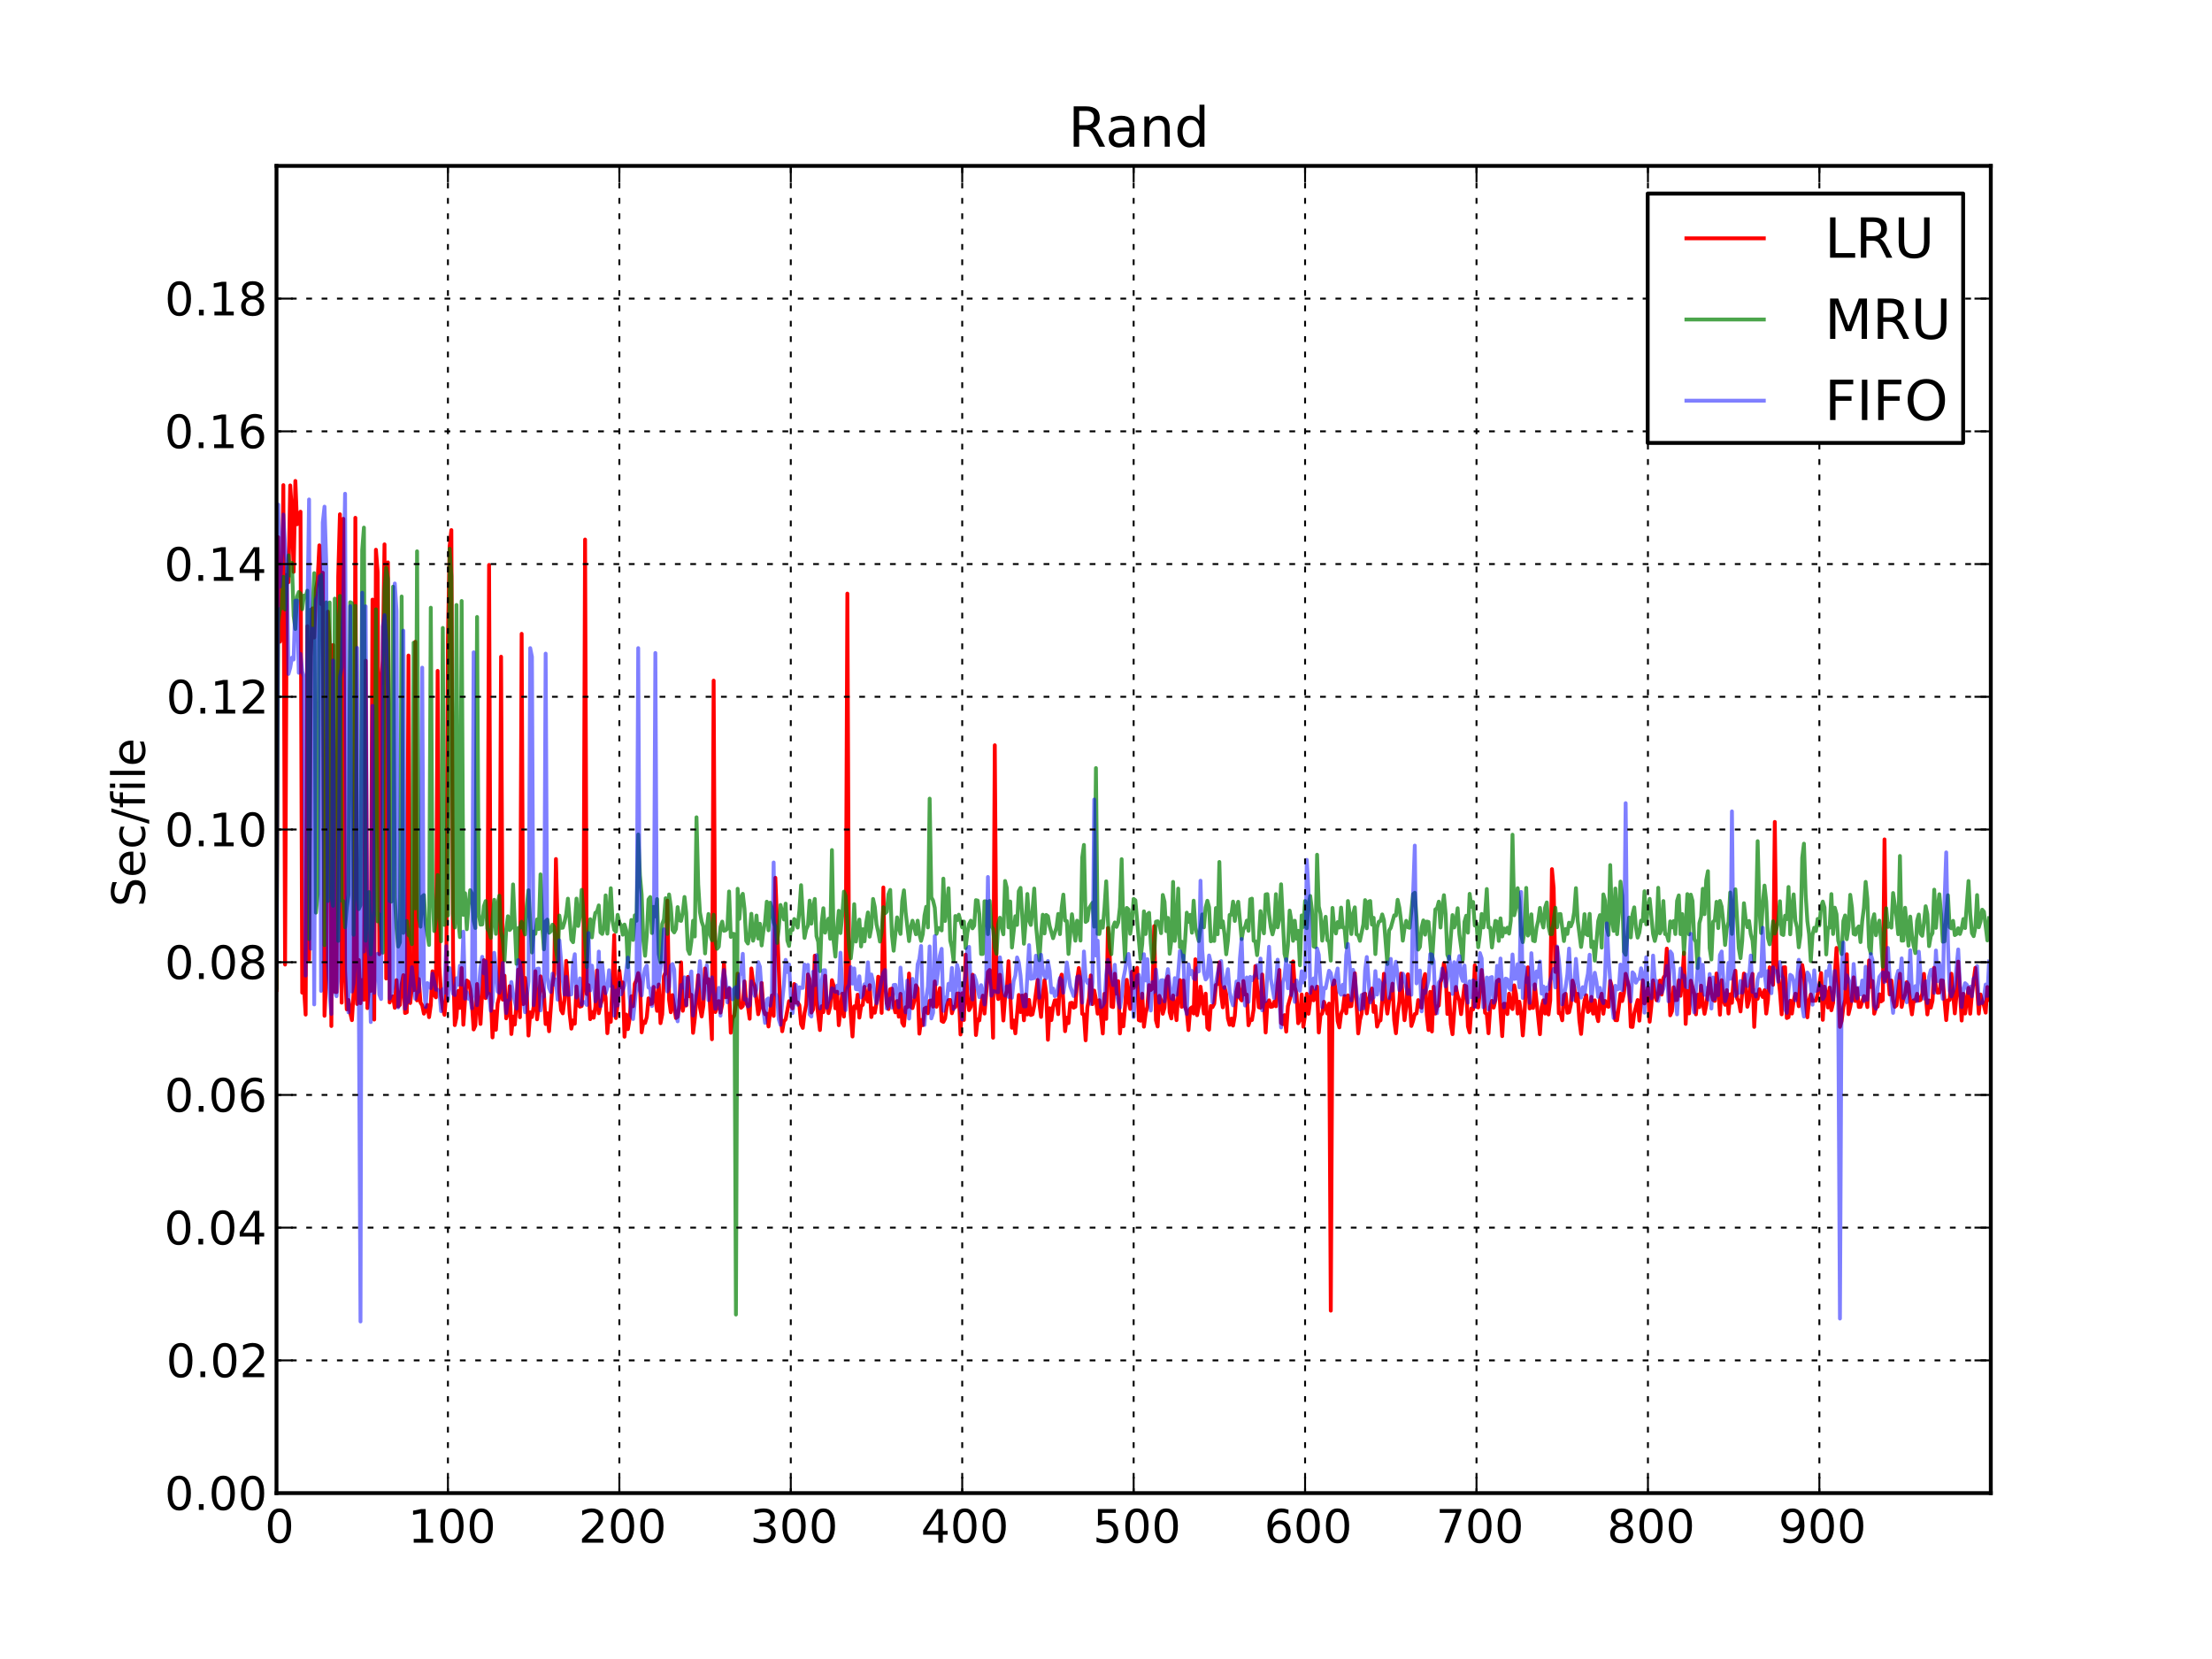 <?xml version="1.0" encoding="utf-8" standalone="no"?>
<!DOCTYPE svg PUBLIC "-//W3C//DTD SVG 1.1//EN"
  "http://www.w3.org/Graphics/SVG/1.1/DTD/svg11.dtd">
<!-- Created with matplotlib (http://matplotlib.sourceforge.net/) -->
<svg height="432pt" version="1.1" viewBox="0 0 576 432" width="576pt" xmlns="http://www.w3.org/2000/svg" xmlns:xlink="http://www.w3.org/1999/xlink">
 <defs>
  <style type="text/css">
*{stroke-linecap:square;stroke-linejoin:round;}
  </style>
 </defs>
 <g id="figure_1">
  <g id="patch_1">
   <path d="
M0 432
L576 432
L576 0
L0 0
z
" style="fill:#ffffff;"/>
  </g>
  <g id="axes_1">
   <g id="patch_2">
    <path d="
M72 388.8
L518.4 388.8
L518.4 43.2
L72 43.2
z
" style="fill:#ffffff;"/>
   </g>
   <g id="line2d_1">
    <path clip-path="url(#p7ff5b81e1d)" d="
M72 257.8
L72.446 139.88
L72.893 167.101
L73.339 164.335
L73.786 126.327
L74.232 251.176
L74.678 149.699
L75.125 151.605
L75.571 126.405
L76.018 133.226
L76.464 148.907
L76.91 125.237
L77.357 136.528
L77.803 134.368
L78.25 133.245
L78.696 258.491
L79.142 256.931
L79.589 264.198
L80.035 163.053
L80.482 249.888
L80.928 170.889
L81.374 158.43
L81.821 166.005
L82.267 153.317
L82.714 151.016
L83.16 142.008
L83.606 157.29
L84.053 149.135
L84.499 264.507
L84.946 254.898
L85.392 159.265
L85.838 167.809
L86.285 267.18
L86.731 167.961
L87.178 258.248
L87.624 258.353
L88.07 150.141
L88.517 133.913
L88.963 261.084
L89.41 135.096
L89.856 252.711
L90.302 262.844
L90.749 260.405
L91.195 263.731
L91.642 265.649
L92.088 258.294
L92.534 134.832
L92.981 261.432
L93.427 249.978
L93.874 261.24
L94.32 255.187
L94.766 260.331
L95.213 172.039
L95.659 262.502
L96.106 256.444
L96.552 258.018
L96.998 156.135
L97.445 265.495
L97.891 143.149
L98.338 148.955
L98.784 248.481
L99.23 178.69
L99.677 171.948
L100.123 141.75
L100.57 254.804
L101.016 146.444
L101.462 261.047
L101.909 259.798
L102.355 259.44
L102.802 262.432
L103.248 255.224
L103.694 262.067
L104.141 261.682
L104.587 256.28
L105.034 253.926
L105.48 263.792
L105.926 263.605
L106.373 170.694
L106.819 261.191
L107.266 256.955
L107.712 257.851
L108.158 167.118
L108.605 260.509
L109.051 254.953
L109.498 261.057
L109.944 261.798
L110.39 263.956
L110.837 262.949
L111.283 261.659
L111.73 264.866
L112.176 261.698
L112.622 252.925
L113.069 259.104
L113.515 259.703
L113.962 174.694
L114.408 251.596
L114.854 259.213
L115.301 262.686
L115.747 264.254
L116.194 258.88
L116.64 166.626
L117.086 142.289
L117.533 138.032
L117.979 249.769
L118.426 266.94
L118.872 264.868
L119.318 258.035
L119.765 262.456
L120.211 252.062
L120.658 266.851
L121.104 260.256
L121.55 255.329
L121.997 255.676
L122.443 257.496
L122.89 261.176
L123.336 268.072
L123.782 267.036
L124.229 256.244
L125.122 266.637
L126.014 250.02
L126.461 259.91
L126.907 258.504
L127.354 147.102
L127.8 258.786
L128.246 270.141
L128.693 263.377
L129.139 268.144
L129.586 261.266
L130.032 259.502
L130.478 171.006
L130.925 260.301
L131.371 254.063
L131.818 265.176
L132.264 263.774
L132.71 256.804
L133.157 269.261
L133.603 264.723
L134.05 266.794
L134.496 261.348
L134.942 252.484
L135.389 264.885
L135.835 165.046
L136.282 261.468
L136.728 254.64
L137.174 258.699
L137.621 269.663
L138.067 263.612
L138.514 264.852
L138.96 262.178
L139.406 252.917
L139.853 265.431
L140.299 261.696
L140.746 254.243
L141.638 258.792
L142.085 266.657
L142.531 263.839
L142.978 268.53
L143.87 256.477
L144.317 253.593
L144.763 223.685
L145.656 258.302
L146.102 263.043
L146.549 263.874
L146.995 260.375
L147.442 250.2
L148.334 263.966
L148.781 267.859
L149.227 265.721
L149.674 266.56
L150.12 256.883
L150.566 261.687
L151.013 262.135
L151.459 261.97
L151.906 256.775
L152.352 140.49
L152.798 258.837
L153.245 256.518
L153.691 265.393
L154.138 263.514
L154.584 265.02
L155.03 262.217
L155.477 252.689
L155.923 263.847
L156.37 261.708
L156.816 260.247
L157.262 257.088
L157.709 259.842
L158.155 269.038
L158.602 263.96
L159.048 266.077
L159.494 256.668
L159.941 243.494
L160.387 265.106
L160.834 261.54
L161.28 252.768
L161.726 257.068
L162.173 255.82
L162.619 269.957
L163.066 264.185
L163.512 267.985
L163.958 265.194
L164.405 259.432
L164.851 262.024
L165.298 256.176
L165.744 255.189
L166.19 253.399
L166.637 255.601
L167.083 268.821
L167.53 266.022
L167.976 266.376
L168.422 264.859
L168.869 259.961
L169.315 261.44
L169.762 261.363
L170.208 256.992
L171.101 263.225
L171.547 256.356
L171.994 266.433
L172.44 264.175
L172.886 254.205
L173.333 253.118
L173.779 234.517
L174.226 260.279
L174.672 263.587
L175.118 259.124
L176.011 265.089
L176.458 264.776
L176.904 261.763
L177.35 250.597
L177.797 263.207
L178.243 260.535
L178.69 261.84
L179.136 254.377
L179.582 259.424
L180.029 259.045
L180.475 268.956
L180.922 265.216
L181.814 253.959
L182.261 262.243
L182.707 264.687
L183.154 261.86
L183.6 252.178
L184.046 255.838
L184.493 254.971
L185.386 270.619
L185.832 177.229
L186.278 263.536
L187.171 260.674
L187.618 263.683
L188.064 261.545
L188.51 250.666
L188.957 259.677
L189.403 259.562
L189.85 257.398
L190.296 268.917
L190.742 265.135
L191.189 264.447
L191.635 261.368
L192.082 253.532
L192.528 261.577
L192.974 262.416
L193.421 261.969
L193.867 255.555
L194.314 261.193
L194.76 262.046
L195.206 265.286
L195.653 252.182
L196.099 255.773
L196.546 256.678
L197.438 264.104
L197.885 262.065
L198.331 255.957
L198.778 262.66
L199.224 264.099
L199.67 263.932
L200.117 267.302
L201.01 259.22
L201.456 264.543
L201.902 228.575
L203.242 264.22
L203.688 268.538
L204.134 265.95
L204.581 265.431
L205.474 260.696
L206.366 262.573
L206.813 256.237
L207.259 261.09
L207.706 261.017
L208.152 261.739
L208.598 266.686
L209.045 267.666
L209.491 263.832
L209.938 261.616
L210.384 253.744
L210.83 255.056
L211.277 263.67
L211.723 262.873
L212.17 248.858
L212.616 260.449
L213.509 268.23
L213.955 262.023
L214.402 263.564
L214.848 254.079
L215.294 261.778
L215.741 263.824
L216.187 262.026
L216.634 255.235
L217.08 256.683
L217.526 262.562
L217.973 258.239
L218.419 266.966
L219.312 258.742
L219.758 264.715
L220.205 256.209
L220.651 154.569
L221.098 256.6
L221.544 264.318
L221.99 269.906
L222.437 262.048
L222.883 262.5
L223.33 259.001
L223.776 264.988
L224.222 262.041
L224.669 261.642
L225.115 256.961
L225.562 259.826
L226.008 260.831
L226.454 256.535
L226.901 264.841
L227.347 262.567
L227.794 263.713
L228.24 261.16
L228.686 254.328
L229.133 254.82
L229.579 263.764
L230.026 231.096
L230.472 255.924
L230.918 261.244
L231.365 262.762
L231.811 257.579
L232.258 257.438
L232.704 261.674
L233.15 263.615
L233.597 260.655
L234.043 264.744
L234.49 258.782
L234.936 266.328
L235.382 267.102
L235.829 262.269
L236.275 262.261
L236.722 253.499
L237.168 262.196
L237.614 262.512
L238.061 260.695
L238.507 256.565
L238.954 257.372
L239.4 269.16
L239.846 265.598
L240.293 266.956
L240.739 262.622
L241.186 262.375
L241.632 263.855
L242.078 260.606
L242.525 260.507
L242.971 262.117
L243.418 255.558
L243.864 262.154
L244.31 260.309
L244.757 257.303
L245.203 265.859
L245.65 266.105
L246.096 265.235
L246.542 261.957
L246.989 260.426
L247.435 260.382
L247.882 263.847
L248.328 262.148
L248.774 262.25
L249.221 258.72
L249.667 258.706
L250.114 269.378
L250.56 258.637
L251.006 265.602
L251.453 248.576
L251.899 259.864
L252.346 263.041
L252.792 262.165
L253.238 253.809
L253.685 258.292
L254.131 269.525
L254.578 265.417
L255.024 265.708
L255.47 261.637
L255.917 259.264
L256.363 263.932
L257.256 253.093
L257.702 252.579
L258.149 257.027
L258.595 270.226
L259.042 194.059
L259.488 257.016
L259.934 260.155
L260.381 253.83
L260.827 258.842
L261.274 265.735
L261.72 259.677
L262.166 257.925
L262.613 250.296
L263.506 267.626
L263.952 265.729
L264.398 269.08
L265.291 259.088
L265.738 263.537
L266.184 259.228
L266.63 265.684
L267.077 258.958
L267.523 264.168
L267.97 260.376
L268.416 264.309
L268.862 264.13
L269.309 261.913
L270.202 255.179
L270.648 261.245
L271.094 264.802
L271.541 258.991
L271.987 255.251
L272.434 258.698
L272.88 270.752
L273.326 262.543
L273.773 265.628
L274.219 262.159
L274.666 260.482
L275.112 260.476
L275.558 264.081
L276.005 255.328
L276.451 253.785
L277.344 268.516
L277.79 265.006
L278.237 266.427
L278.683 261.214
L279.13 261.124
L279.576 262.406
L280.022 262.161
L280.469 255.323
L280.915 252.065
L281.362 255.362
L281.808 264.005
L282.254 264.155
L282.701 270.896
L283.147 262.357
L283.594 259.898
L284.04 254.001
L284.486 261.477
L284.933 257.937
L285.379 260.238
L285.826 263.958
L286.272 260.447
L287.165 269.118
L287.611 258.755
L288.058 265.317
L288.504 241.653
L288.95 248.221
L289.397 262.092
L289.843 262.244
L290.29 253.571
L290.736 258.749
L291.182 255.503
L291.629 269.11
L292.075 264.151
L292.522 267.252
L292.968 262.076
L293.414 255.15
L293.861 260.514
L294.307 262.722
L294.754 253.034
L295.2 257.247
L295.646 253.285
L296.093 252.012
L296.539 265.636
L296.986 265.801
L297.432 258.749
L297.878 267.345
L298.325 263.881
L298.771 262.165
L299.218 256.523
L299.664 257.802
L300.11 257.34
L300.557 241.158
L301.003 265.661
L301.45 267.293
L301.896 259.317
L302.342 260.478
L302.789 263.984
L303.235 262.37
L303.682 255.343
L304.128 254.251
L304.574 263.572
L305.021 265.201
L305.467 259.225
L305.914 261.912
L306.36 265.649
L306.806 258.701
L307.253 255.207
L307.699 262.176
L308.146 255.32
L308.592 262.097
L309.038 263.372
L309.485 268.237
L309.931 262.662
L310.378 262.292
L310.824 263.919
L311.27 249.795
L311.717 264.353
L312.163 262.015
L312.61 256.935
L313.502 263.928
L313.949 258.737
L314.395 267.64
L314.842 268.13
L315.288 261.969
L315.734 262.249
L316.181 261.375
L316.627 256.498
L317.074 256.221
L317.52 250.585
L317.966 258.902
L318.413 262.307
L318.859 257.031
L319.306 258.958
L319.752 265.207
L320.198 266.853
L320.645 265.226
L321.091 267.064
L321.538 264.547
L321.984 258.25
L322.43 256.157
L322.877 259.9
L323.323 260.5
L323.77 255.45
L324.216 258.958
L324.662 258.991
L325.109 266.982
L325.555 265.487
L326.002 265.611
L326.448 262.806
L326.894 251.565
L327.787 262.28
L328.234 262.413
L328.68 253.764
L329.126 260.296
L329.573 268.856
L330.019 261.261
L330.466 260.484
L330.912 262.186
L331.358 262.099
L331.805 260.839
L332.251 262.028
L332.698 256.297
L333.144 252.578
L333.59 266.412
L334.037 266.687
L334.483 264.334
L334.93 268.635
L335.376 262.003
L336.269 258.738
L336.715 250.353
L337.162 257.069
L337.608 258.757
L338.054 266.452
L338.501 265.499
L338.947 258.958
L339.394 267.357
L339.84 264.132
L340.286 258.787
L340.733 263.986
L341.626 257.029
L342.072 260.485
L342.965 256.911
L343.411 268.859
L343.858 264.353
L344.304 263.925
L344.75 260.855
L345.197 262.171
L345.643 263.93
L346.09 261.34
L346.536 341.29
L346.982 257.044
L347.429 255.319
L347.875 258.719
L348.322 265.879
L348.768 267.533
L349.214 263.987
L349.661 262.903
L350.107 259.353
L350.554 263.851
L351 259.193
L351.446 262.049
L351.893 261.978
L352.786 253.428
L353.678 269.101
L354.125 265.628
L354.571 263.908
L355.018 258.926
L355.464 258.734
L355.91 263.889
L356.357 260.745
L356.803 258.68
L357.25 257.399
L357.696 263.505
L358.142 262.006
L358.589 267.331
L359.035 265.962
L359.482 265.705
L359.928 260.499
L360.374 253.575
L360.821 260.674
L361.267 263.941
L361.714 260.706
L362.16 259.148
L362.606 256.151
L363.053 265.716
L363.499 269.051
L363.946 263.897
L364.392 260.769
L364.838 253.506
L365.285 260.645
L365.731 265.658
L366.178 262.187
L366.624 253.709
L367.517 267.167
L367.963 265.82
L368.41 264.051
L368.856 263.899
L369.302 260.425
L369.749 262.101
L370.195 262.386
L370.642 255.286
L371.088 253.643
L371.534 264.25
L371.981 268.203
L372.427 258.272
L372.874 268.597
L373.32 256.936
L373.766 263.943
L374.213 262.202
L374.659 261.808
L375.106 255.812
L375.552 254.513
L375.998 250.797
L376.445 253.309
L376.891 264.038
L377.338 258.693
L377.784 266.694
L378.23 269.307
L379.123 257.009
L379.57 259.243
L380.016 260.511
L380.462 264.079
L381.355 256.639
L381.802 256.804
L382.248 267.289
L382.694 268.843
L383.141 262.609
L383.587 262.856
L384.034 251.359
L384.48 262.154
L384.926 262.331
L385.373 258.072
L385.819 252.58
L386.266 257.154
L386.712 263.722
L387.158 264.061
L387.605 269.06
L388.051 262.172
L388.498 260.609
L388.944 262.377
L389.39 260.502
L389.837 255.458
L390.283 255.1
L390.73 263.673
L391.176 269.811
L391.622 261.359
L392.069 261.428
L392.515 264.058
L392.962 258.744
L393.408 262.145
L393.854 262.754
L394.301 256.583
L394.747 258.749
L395.194 263.926
L395.64 260.836
L396.086 263.766
L396.533 269.633
L396.979 263.869
L397.426 255.421
L397.872 251.889
L398.318 262.611
L398.765 262.199
L399.211 262.47
L399.658 256.335
L400.997 269.304
L401.443 262.267
L401.89 260.468
L402.336 263.929
L402.782 258.939
L403.229 264.171
L403.675 260.521
L404.122 226.32
L404.568 231.278
L405.014 253.066
L405.461 246.701
L405.907 263.85
L406.354 263.795
L406.8 265.686
L407.246 259.105
L407.693 258.773
L408.139 263.732
L408.586 263.591
L409.032 261.571
L409.478 255.359
L409.925 256.993
L410.371 260.692
L410.818 258.785
L411.264 265.675
L411.71 269.233
L412.157 263.983
L412.603 260.539
L413.05 259.156
L413.496 263.521
L413.942 263.02
L414.389 259.586
L414.835 263.951
L415.282 260.479
L415.728 264.129
L416.174 265.906
L416.621 260.402
L417.067 258.761
L417.514 263.981
L417.96 260.634
L418.406 261.949
L418.853 262.168
L419.299 255.434
L419.746 256.985
L420.192 262.374
L420.638 265.636
L421.085 265.676
L421.978 258.758
L422.424 260.669
L422.87 258.671
L423.317 253.577
L424.21 257.026
L424.656 267.351
L425.102 267.407
L425.549 263.916
L426.442 260.408
L426.888 265.781
L427.781 255.27
L428.227 261.296
L428.674 259.715
L429.12 257.15
L429.566 266.058
L430.013 261.917
L430.459 255.291
L430.906 258.999
L431.352 260.455
L431.798 258.772
L432.245 255.332
L432.691 258.977
L433.138 254.694
L433.584 253.947
L434.03 247.01
L434.477 253.694
L434.923 264.391
L435.37 263.331
L435.816 257.074
L436.262 260.423
L436.709 260.39
L437.155 255.274
L437.602 259.305
L438.048 255.39
L438.494 248.073
L438.941 266.622
L439.387 258.035
L439.834 263.902
L440.28 255.37
L441.173 258.748
L441.619 264.136
L442.066 259.008
L442.512 262.262
L442.958 256.659
L443.405 261.107
L443.851 263.992
L444.298 261.769
L445.19 254.752
L445.637 258.709
L446.083 260.381
L446.53 260.622
L446.976 253.485
L447.422 257.076
L447.869 264.231
L448.315 255.226
L448.762 260.497
L449.208 261.653
L449.654 257.828
L450.101 263.924
L450.547 258.908
L450.994 261.13
L451.44 254.785
L451.886 252.774
L452.333 259.984
L452.779 260.726
L453.226 263.377
L454.118 253.511
L454.565 257.033
L455.011 262.162
L455.458 260.448
L455.904 255.204
L456.35 253.586
L456.797 267.403
L457.243 258.927
L457.69 260.083
L458.136 257.609
L458.582 258.834
L459.029 259.617
L459.475 257.841
L459.922 263.931
L460.368 260.436
L460.814 251.871
L461.707 256.445
L462.154 214.029
L462.6 250.04
L463.493 258.215
L463.939 264.13
L464.386 251.916
L464.832 251.855
L465.278 265.089
L465.725 264.887
L466.171 260.567
L466.618 263.926
L467.064 260.552
L467.51 258.751
L467.957 258.981
L468.403 262.025
L468.85 253.191
L469.296 251.297
L469.742 253.851
L470.189 260.48
L470.635 264.91
L471.082 260.551
L471.528 258.937
L471.974 260.63
L472.867 260.526
L473.314 258.957
L473.76 256.524
L474.206 253.387
L474.653 265.566
L475.099 256.926
L475.546 258.711
L475.992 262.339
L476.438 257.169
L476.885 263.075
L477.331 261.157
L478.224 246.841
L478.67 255.276
L479.117 267.392
L479.563 265.817
L480.01 262.216
L480.456 260.395
L480.902 248.484
L481.349 264.083
L481.795 262.221
L482.242 259.683
L482.688 254.5
L483.134 260.661
L483.581 257.311
L484.027 262.207
L484.474 262.192
L485.366 259.392
L485.813 259.688
L486.259 262.243
L486.706 250.104
L487.152 257.008
L487.598 255.446
L488.045 263.961
L488.491 262.362
L488.938 262.107
L489.384 258.913
L489.83 260.761
L490.277 260.442
L490.723 218.576
L491.17 255.413
L491.616 253.362
L492.062 258.952
L492.509 255.324
L492.955 260.479
L493.402 262.188
L493.848 261.8
L494.741 253.566
L495.187 262.204
L495.634 260.071
L496.08 259.005
L496.526 255.739
L496.973 256.457
L497.419 261.083
L497.866 264.14
L498.312 260.47
L498.758 260.685
L499.205 258.783
L499.651 260.534
L500.098 260.41
L500.544 258.777
L500.99 253.59
L501.883 264.156
L502.33 260.488
L502.776 262.39
L503.222 260.578
L503.669 252.007
L504.115 257.29
L504.562 258.504
L505.008 258.448
L505.454 255.279
L505.901 255.324
L506.794 265.636
L507.24 260.473
L507.686 260.401
L508.133 253.556
L509.026 263.887
L509.472 259.068
L509.918 250.399
L510.811 265.749
L511.258 258.775
L511.704 263.917
L512.597 257.239
L513.043 263.972
L513.49 258.748
L514.382 252.014
L514.829 257.116
L515.275 263.95
L515.722 258.959
L516.168 260.682
L516.614 261.798
L517.061 263.692
L517.507 257.021
L517.954 260.375
L517.954 260.375" style="fill:none;stroke:#ff0000;"/>
   </g>
   <g id="line2d_2">
    <path clip-path="url(#p7ff5b81e1d)" d="
M72 257.23
L72.446 162.16
L72.893 158.573
L73.339 158.398
L73.786 150.2
L74.232 158.708
L75.125 144.617
L75.571 149.86
L76.018 146.576
L76.464 160.349
L76.91 163.786
L77.357 155.377
L77.803 154.161
L78.25 154.574
L78.696 158.622
L79.142 155.092
L79.589 155.373
L80.035 153.812
L80.482 244.53
L80.928 158.772
L81.374 159.407
L81.821 149.247
L82.267 237.658
L82.714 232.874
L83.16 152.955
L83.606 149.69
L84.053 160.889
L84.499 246.134
L84.946 156.866
L85.392 234.604
L85.838 156.884
L86.285 233.027
L86.731 235.872
L87.178 155.882
L87.624 162.181
L88.07 245.001
L88.517 155.158
L88.963 234.502
L89.41 234.669
L89.856 241.472
L90.302 236.327
L90.749 232.996
L91.195 156.821
L91.642 157.039
L92.088 243.426
L92.534 157.76
L92.981 232.563
L93.427 236.718
L93.874 235.708
L94.32 143.232
L94.766 137.383
L95.213 244.96
L95.659 235.41
L96.106 232.295
L96.552 248.511
L96.998 240.833
L97.445 237.079
L97.891 158.679
L98.338 239.929
L98.784 238.098
L99.23 241.472
L99.677 248.076
L100.123 153.888
L100.57 147.839
L101.016 150.724
L101.462 234.606
L101.909 234.782
L102.355 152.759
L102.802 233.727
L103.248 241.562
L103.694 246.482
L104.141 245.369
L104.587 155.326
L105.034 242.92
L105.48 241.908
L105.926 239.826
L106.373 243.481
L106.819 243.842
L107.266 245.863
L107.712 167.361
L108.158 236.562
L108.605 143.555
L109.051 238.921
L109.498 241.312
L109.944 233.464
L110.39 233.069
L110.837 240.575
L111.73 246.069
L112.176 158.241
L112.622 232.798
L113.069 242.441
L113.515 239.344
L113.962 227.871
L114.854 245.109
L115.301 163.511
L115.747 240.846
L116.194 235.768
L116.64 238.401
L117.086 142.888
L117.533 150.065
L117.979 237.958
L118.426 241.516
L118.872 157.531
L119.318 239.292
L119.765 244.019
L120.211 156.494
L120.658 238.234
L121.104 232.592
L121.55 241.974
L121.997 235.884
L122.443 231.798
L122.89 232.672
L123.336 239.723
L123.782 241.645
L124.229 160.65
L124.675 237.967
L125.122 240.773
L125.568 240.723
L126.014 235.945
L126.461 234.642
L126.907 241.833
L127.354 242.562
L127.8 244.215
L128.693 234.31
L129.139 243.179
L129.586 235.415
L130.032 233.227
L130.478 242.657
L130.925 244.843
L131.371 250.091
L131.818 242.029
L132.264 238.585
L132.71 242.175
L133.157 241.679
L133.603 230.301
L134.496 250.981
L134.942 241.658
L135.389 241.62
L135.835 240.016
L136.728 243.324
L137.174 235.881
L137.621 231.817
L138.514 248.031
L138.96 242.588
L139.406 243.165
L139.853 239.408
L140.299 241.926
L140.746 227.679
L141.192 241.16
L141.638 247.206
L142.085 239.89
L142.531 239.456
L142.978 242.895
L143.424 242.502
L143.87 240.783
L144.317 241.376
L144.763 247.295
L145.21 250.267
L145.656 238.41
L146.102 241.603
L146.549 241.573
L146.995 240.098
L147.442 237.968
L147.888 234.005
L148.781 244.708
L149.227 245.346
L149.674 240.738
L150.12 233.993
L150.566 241.122
L151.013 238.59
L151.459 231.72
L151.906 237.458
L152.798 251.825
L153.245 243.186
L153.691 239.353
L154.138 244.09
L154.584 240.028
L155.03 237.701
L155.477 237.364
L155.923 235.766
L156.37 242.796
L156.816 243.197
L157.262 241.479
L157.709 233.154
L158.155 243.123
L158.602 237.939
L159.048 231.289
L159.494 239.774
L159.941 242.144
L160.387 242.624
L160.834 238.218
L161.28 240.247
L161.726 240.979
L162.173 243.399
L162.619 240.753
L163.066 242.25
L163.512 251.857
L163.958 244.076
L164.405 239.554
L164.851 244.76
L165.298 238.344
L165.744 239.771
L166.19 217.3
L166.637 227.925
L167.083 232.944
L167.53 244.875
L167.976 248.879
L168.422 243.486
L168.869 234.201
L169.315 233.586
L169.762 242.968
L170.208 236.148
L170.654 238.628
L171.101 234.119
L171.547 248.429
L171.994 250.627
L172.44 240.615
L172.886 239.384
L173.333 233.89
L173.779 243.199
L174.226 232.913
L174.672 236.022
L175.118 242.191
L175.565 242.796
L176.011 241.906
L176.458 236.207
L176.904 239.643
L177.35 239.797
L177.797 237.601
L178.243 233.568
L178.69 237.687
L179.136 247.306
L179.582 248.39
L180.029 245.155
L180.475 239.763
L180.922 243.87
L181.368 212.819
L181.814 230.3
L182.261 237.552
L182.707 239.982
L183.154 241.25
L183.6 248.27
L184.046 241.708
L184.493 238.002
L184.939 243.549
L185.386 244.852
L185.832 238.196
L186.278 244.952
L186.725 247.061
L187.171 246.517
L187.618 241.375
L188.064 239.984
L188.51 242.374
L188.957 242.25
L189.403 241.793
L189.85 232.135
L190.296 243.968
L190.742 243.145
L191.189 243.21
L191.635 342.304
L192.082 231.431
L192.528 239.282
L192.974 233.676
L193.421 232.746
L193.867 236.626
L194.314 245.016
L194.76 245.697
L195.206 243.006
L195.653 237.946
L196.099 244.962
L196.546 243.014
L196.992 238.402
L197.438 244.395
L197.885 240.544
L198.331 246.201
L198.778 242.469
L199.224 240.006
L199.67 234.793
L200.117 242.251
L200.563 235.052
L201.01 236.534
L201.456 240.19
L201.902 241.327
L202.349 245.542
L202.795 241.781
L203.242 235.652
L204.134 239.44
L204.581 235.3
L205.027 244.908
L205.474 246.321
L205.92 242.055
L206.366 242.158
L206.813 239.317
L207.259 239.801
L207.706 241.539
L208.152 237.135
L208.598 230.497
L209.045 238.356
L209.491 244.233
L209.938 242.005
L210.384 241.009
L210.83 234.516
L211.277 240.516
L211.723 236.289
L212.17 234.081
L212.616 243.772
L213.062 245.25
L213.509 252.9
L213.955 240.398
L214.402 236.501
L214.848 242.87
L215.294 240.568
L215.741 239.227
L216.187 244.472
L216.634 221.35
L217.08 245.02
L217.526 249.101
L217.973 241.975
L218.419 237.161
L218.866 242.961
L219.312 238.399
L219.758 232.175
L220.205 233.25
L221.098 246.782
L221.544 249.538
L221.99 245.4
L222.437 235.449
L222.883 245.177
L223.33 241.672
L223.776 239.453
L224.222 246.456
L224.669 241.951
L225.115 245.123
L225.562 240.269
L226.008 237.596
L226.454 243.912
L226.901 241.538
L227.347 234.083
L227.794 236.158
L228.24 240.69
L228.686 242.666
L229.133 245.191
L229.579 242.679
L230.026 236.242
L230.472 237.838
L230.918 237.401
L231.365 232.843
L231.811 231.73
L232.258 243.501
L232.704 247.571
L233.597 238.886
L234.043 241.564
L234.49 243.196
L234.936 234.648
L235.382 231.836
L235.829 237.562
L236.722 245.059
L237.168 241.42
L237.614 239.752
L238.507 243.282
L238.954 239.743
L239.4 243.21
L239.846 245.007
L240.293 243.245
L240.739 238.402
L241.186 236.116
L241.632 241.5
L242.078 207.963
L242.525 233.656
L242.971 234.513
L243.418 236.386
L243.864 243.158
L244.31 241.642
L244.757 241.693
L245.203 242.285
L245.65 228.791
L246.096 239.828
L246.542 236.258
L246.989 231.298
L247.435 244.912
L247.882 246.742
L248.328 250.284
L248.774 238.526
L249.221 239.608
L249.667 238.18
L250.56 241.489
L251.006 239.972
L251.453 246.893
L251.899 242.865
L252.346 240.588
L252.792 239.737
L253.238 241.736
L253.685 241.032
L254.131 234.393
L254.578 234.508
L255.024 238.051
L255.47 248.42
L255.917 248.411
L256.363 234.694
L256.81 234.716
L257.256 243.245
L257.702 234.596
L258.149 241.053
L258.595 241.95
L259.042 246.691
L259.488 248.346
L259.934 240.577
L260.381 238.972
L260.827 241.556
L261.274 243.292
L261.72 229.403
L262.166 231.196
L262.613 241.48
L263.059 234.744
L263.506 246.726
L264.398 238.579
L264.845 240.847
L265.291 232.056
L265.738 231.196
L266.63 245.751
L267.077 240.026
L267.523 232.79
L267.97 239.671
L268.416 240.859
L268.862 237.035
L269.309 231.368
L269.755 240.84
L270.648 250.06
L271.094 243.204
L271.541 238.19
L271.987 243.061
L272.434 238.246
L272.88 238.582
L273.326 241.14
L274.219 244.31
L275.112 241.471
L275.558 237.983
L276.005 243.248
L276.451 236.37
L276.898 232.953
L277.344 239.724
L277.79 239.842
L278.237 248.41
L279.13 238.064
L280.022 244.96
L280.469 239.743
L280.915 241.553
L281.362 244.927
L281.808 223.264
L282.254 220.012
L282.701 240.077
L283.147 239.73
L283.594 236.473
L284.486 235.069
L284.933 241.307
L285.379 200.003
L285.826 243.175
L286.272 243.204
L286.718 239.905
L287.165 241.567
L287.611 236.311
L288.058 229.491
L288.504 239.735
L288.95 246.655
L289.397 248.464
L289.843 241.376
L290.29 240.199
L290.736 241.36
L291.182 240.195
L291.629 236.251
L292.075 223.723
L292.522 241.775
L292.968 250.088
L293.414 236.419
L293.861 236.82
L294.307 243.164
L294.754 240.114
L295.2 234.08
L295.646 234.433
L296.986 249.722
L297.432 245.829
L297.878 237.311
L298.325 243.224
L298.771 238.136
L299.218 237.692
L299.664 245.61
L300.11 250.617
L300.557 248.36
L301.003 240.002
L301.45 239.888
L301.896 240.648
L302.342 242.997
L302.789 233.043
L303.235 234.846
L303.682 242.473
L304.128 239.013
L304.574 248.374
L305.021 244.916
L305.467 229.642
L305.914 245.005
L306.36 241.695
L306.806 231.385
L307.253 246.647
L307.699 245.197
L308.146 250.152
L308.592 245.039
L309.038 237.653
L309.485 240.055
L309.931 238.227
L310.378 242.88
L310.824 234.537
L311.27 241.535
L312.163 245.069
L313.056 238.108
L313.502 241.48
L313.949 236.286
L314.395 234.555
L314.842 236.245
L315.288 245.116
L315.734 244.883
L316.181 245.016
L316.627 236.452
L317.074 243.278
L317.52 224.448
L317.966 241.47
L318.413 239.902
L318.859 243.231
L319.306 248.491
L319.752 244.953
L320.198 238.243
L320.645 238.212
L321.091 234.773
L321.538 239.817
L321.984 236.324
L322.43 234.821
L323.323 244.547
L323.77 242.001
L324.216 241.371
L324.662 239.73
L325.109 242.381
L325.555 234.177
L326.002 234.004
L326.448 244.972
L326.894 245.126
L327.341 248.714
L327.787 244.456
L328.234 237.255
L328.68 241.034
L329.126 243.039
L329.573 232.919
L330.019 232.829
L330.466 238.068
L330.912 241.447
L331.358 243.313
L331.805 241.511
L332.251 232.837
L332.698 241.47
L333.144 239.151
L333.59 230.26
L334.483 248.377
L334.93 250.148
L335.376 246.164
L335.822 237.116
L336.269 239.722
L336.715 244.985
L337.162 239.755
L337.608 244.425
L338.054 242.39
L338.501 251.361
L338.947 238.373
L339.394 241.383
L339.84 234.605
L340.286 241.707
L340.733 235.477
L341.179 233.31
L341.626 236.968
L342.072 246.453
L342.518 246.632
L342.965 222.571
L343.411 236.051
L343.858 237.971
L344.304 244.943
L344.75 241.042
L345.197 238.726
L345.643 244.807
L346.09 245.258
L346.536 250.149
L346.982 236.415
L347.429 241.525
L347.875 243.069
L348.322 240.105
L348.768 241.535
L349.214 236.335
L349.661 241.494
L350.107 241.569
L350.554 246.692
L351 234.62
L351.446 237.994
L351.893 243.223
L352.339 238.056
L352.786 236.267
L353.232 243.308
L353.678 243.544
L354.125 244.991
L355.018 240.653
L355.464 234.384
L355.91 241.731
L356.357 234.817
L356.803 234.617
L357.25 240.765
L357.696 238.996
L358.142 248.439
L358.589 241.559
L359.035 240.011
L359.482 239.823
L359.928 238.112
L360.374 239.645
L361.267 251.035
L361.714 242.283
L362.16 241.594
L363.053 238.35
L363.499 238.394
L363.946 234.303
L364.392 236.352
L364.838 239.848
L365.285 244.944
L365.731 241.759
L366.178 239.776
L366.624 241.456
L367.07 241.594
L367.963 232.821
L368.41 232.466
L368.856 238.991
L369.302 247.282
L369.749 246.555
L370.195 241.478
L370.642 239.671
L371.088 243.391
L371.534 239.966
L371.981 240.076
L372.874 250.782
L373.766 236.797
L374.213 236.51
L374.659 234.786
L375.106 241.523
L375.552 236.313
L375.998 233.103
L376.445 238.072
L376.891 248.617
L377.338 249.716
L378.23 238.282
L378.677 241.511
L379.123 239.842
L379.57 236.501
L380.016 243.254
L380.909 249.955
L381.355 240.025
L381.802 238.449
L382.248 242.861
L382.694 232.755
L383.141 236.119
L383.587 234.86
L384.034 241.007
L384.48 240.418
L384.926 246.662
L385.373 243.247
L385.819 237.996
L386.266 241.506
L386.712 238.074
L387.158 231.495
L387.605 241.493
L388.051 241.568
L388.498 246.72
L389.39 239.788
L389.837 240.012
L390.283 245.008
L390.73 239.135
L391.176 243.856
L391.622 241.764
L392.069 242.785
L392.515 241.574
L392.962 243.12
L393.408 239.749
L393.854 217.351
L394.301 238.33
L394.747 236.32
L395.194 231.277
L395.64 234.703
L396.086 243.435
L396.533 245.333
L396.979 242.47
L397.426 231.205
L397.872 243.623
L398.318 242.867
L398.765 238.084
L399.211 244.926
L399.658 245.093
L400.104 241.607
L400.55 239.703
L400.997 236.413
L401.443 239.824
L401.89 241.514
L402.336 236.346
L402.782 234.99
L403.229 241.24
L403.675 243.225
L404.122 243.246
L405.014 236.369
L405.461 241.458
L405.907 238.074
L406.354 238.007
L407.246 245.044
L407.693 241.906
L408.139 243.195
L408.586 240.259
L409.032 241.213
L409.478 240.055
L409.925 237.454
L410.371 231.27
L410.818 239.622
L411.71 246.585
L412.157 243.285
L412.603 238.045
L413.05 243.248
L413.496 243.543
L413.942 237.966
L414.389 246.622
L414.835 245.205
L415.282 250.155
L416.174 239.827
L416.621 238.297
L417.067 246.76
L417.514 232.896
L417.96 234.515
L418.406 241.593
L418.853 243.47
L419.299 225.263
L419.746 239.528
L420.192 242.402
L420.638 231.365
L421.085 243.261
L421.531 238.036
L421.978 229.563
L422.424 233.264
L422.87 247.827
L423.317 248.621
L424.21 238.923
L424.656 244.096
L425.102 238.104
L425.549 236.272
L425.995 241.528
L426.442 244.152
L426.888 242.818
L427.334 239.714
L427.781 239.865
L428.227 232.071
L428.674 240.703
L429.12 236.32
L429.566 234.051
L430.459 243.222
L430.906 245.022
L431.352 243.15
L431.798 231.178
L432.245 243.031
L432.691 241.825
L433.138 234.622
L433.584 243.22
L434.03 243.384
L434.477 245.002
L434.923 239.924
L435.37 241.469
L435.816 239.838
L436.262 243.228
L436.709 234.575
L437.155 233.156
L437.602 243.252
L438.048 238.018
L438.494 248.433
L438.941 241.505
L439.387 232.821
L439.834 243.316
L440.28 232.96
L440.726 234.602
L441.173 244.525
L441.619 245.31
L442.066 252.082
L442.512 240.41
L442.958 238.706
L443.405 231.441
L443.851 238.06
L444.298 229.193
L444.744 226.85
L445.19 246.877
L445.637 249.864
L446.083 240.02
L446.53 239.64
L446.976 234.83
L447.422 241.68
L447.869 234.592
L448.315 236.093
L448.762 240.237
L449.208 246.073
L449.654 241.716
L450.101 240.09
L450.547 232.395
L450.994 243.189
L451.44 236.348
L451.886 231.567
L452.779 246.92
L453.226 249.509
L453.672 244.97
L454.118 235.194
L454.565 239.315
L455.011 241.436
L455.458 239.806
L455.904 243.264
L456.35 244.902
L456.797 250.229
L457.243 239.788
L457.69 219.038
L458.136 236.594
L458.582 242.963
L459.029 235.2
L459.475 230.599
L459.922 234.703
L460.368 244.226
L460.814 245.896
L461.261 243.533
L461.707 239.903
L462.154 243.099
L462.6 241.733
L463.046 239.797
L463.493 234.681
L463.939 243.241
L464.386 243.479
L464.832 238.443
L465.278 239.347
L465.725 230.968
L466.171 243.294
L466.618 236.364
L467.064 232.897
L467.51 239.767
L467.957 241.522
L468.403 246.68
L468.85 243.437
L469.296 223.323
L469.742 219.688
L470.189 233.001
L470.635 239.834
L471.082 243.263
L471.528 250.294
L471.974 243.437
L472.421 241.59
L472.867 242.436
L473.314 239.286
L473.76 240.99
L474.206 236.119
L474.653 234.773
L475.099 236.31
L475.546 248.533
L475.992 241.579
L476.438 241.545
L476.885 232.816
L477.331 243.216
L477.778 236.36
L478.224 238.042
L478.67 244.957
L479.563 248.448
L480.01 239.805
L480.456 238.379
L480.902 244.568
L481.349 241.46
L481.795 233.005
L482.242 236.274
L482.688 243.186
L483.134 243.386
L483.581 241.758
L484.027 241.232
L484.474 245.316
L484.92 239.814
L485.366 236.326
L485.813 229.638
L486.259 234.075
L486.706 246.61
L487.152 248.299
L487.598 239.727
L488.045 238.062
L488.491 243.537
L488.938 241.336
L489.384 239.721
L489.83 244.894
L490.277 251.736
L490.723 241.845
L491.17 236.51
L491.616 241.369
L492.062 240.521
L492.509 241.553
L492.955 232.541
L493.848 238.726
L494.294 243.274
L494.741 222.89
L495.187 244.949
L495.634 244.914
L496.08 236.376
L496.973 246.26
L497.419 238.682
L497.866 243.468
L498.312 246.292
L498.758 248.194
L499.205 239.787
L499.651 238.138
L500.098 243.135
L500.544 243.686
L500.99 240.367
L501.437 235.982
L501.883 238.082
L502.33 246.377
L502.776 243.786
L503.222 242.987
L503.669 231.664
L504.115 241.612
L504.562 236.362
L505.008 232.858
L505.454 238.033
L505.901 245.223
L506.347 245.121
L506.794 238.076
L507.24 233.113
L507.686 241.435
L508.133 241.747
L508.579 239.786
L509.026 243.502
L509.472 243.227
L509.918 241.704
L510.365 243.206
L510.811 241.766
L511.258 239.316
L511.704 241.664
L512.597 229.413
L513.043 237.992
L513.49 242.976
L513.936 243.774
L514.382 241.525
L514.829 233.073
L515.275 241.456
L515.722 239.969
L516.168 236.884
L516.614 237.407
L517.507 244.886
L517.954 239.081
L517.954 239.081" style="fill:none;opacity:0.7;stroke:#008000;"/>
   </g>
   <g id="line2d_3">
    <path clip-path="url(#p7ff5b81e1d)" d="
M72 251.575
L72.446 131.387
L72.893 152.763
L73.339 145.111
L73.786 133.975
L74.232 142.101
L74.678 147.57
L75.125 175.488
L75.571 173.886
L76.018 171.246
L76.464 171.734
L76.91 156.417
L77.357 156.386
L77.803 175.186
L78.25 170.283
L78.696 174.786
L79.142 176.355
L79.589 254.033
L80.035 161.526
L80.482 130.056
L80.928 247.036
L81.374 163.685
L81.821 261.552
L82.267 156.128
L82.714 155.002
L83.16 150.081
L83.606 258.031
L84.053 136.091
L84.499 131.932
L84.946 146.346
L85.392 251.112
L85.838 258.786
L86.285 264.024
L86.731 171.983
L87.178 257.975
L87.624 259.405
L88.07 254.411
L88.517 176.353
L88.963 173.875
L89.41 155.46
L89.856 128.568
L90.302 250.835
L90.749 263.622
L91.195 157.834
L91.642 258.199
L92.088 256.098
L92.534 250.286
L92.981 168.711
L93.874 344.11
L94.32 154.341
L94.766 247.769
L95.213 157.884
L95.659 245.286
L96.106 249.062
L96.552 266.14
L96.998 183.782
L97.445 258.516
L97.891 251.471
L98.338 248.362
L98.784 258.968
L99.23 260.147
L99.677 163.169
L100.123 160.172
L100.57 166.975
L101.016 180.604
L101.462 260.063
L101.909 258.909
L102.355 257.038
L102.802 151.937
L103.248 159.026
L103.694 262.335
L104.141 254.585
L104.587 252.432
L105.034 164.228
L105.48 262.692
L105.926 260.512
L106.373 260.893
L107.266 251.846
L108.158 260.081
L108.605 258.514
L109.051 258.174
L109.498 252.838
L109.944 173.852
L110.39 256.339
L110.837 262.223
L111.283 255.98
L111.73 256.445
L112.176 257.317
L112.622 253.523
L113.515 257.689
L113.962 257.705
L114.408 258.152
L114.854 263.311
L115.301 257.595
L115.747 258.501
L116.194 246.399
L116.64 260.222
L117.086 252.085
L117.533 256.13
L117.979 258.76
L118.426 259.112
L118.872 254.729
L119.318 256.447
L119.765 251.473
L120.211 256.407
L120.658 242.603
L121.104 260.068
L121.55 258.366
L121.997 260.071
L122.443 259.838
L122.89 262.562
L123.336 169.86
L123.782 258.652
L124.229 261.763
L124.675 257.526
L125.122 251.985
L125.568 249.152
L126.014 253.445
L126.461 250.319
L126.907 259.681
L127.354 258.79
L127.8 263.213
L128.246 260.772
L128.693 248.106
L129.139 252.365
L129.586 258.175
L130.032 258.519
L130.478 256.503
L130.925 250.749
L131.371 259.01
L131.818 263.804
L132.264 260.553
L132.71 260.272
L133.157 255.711
L133.603 258.751
L134.496 262.657
L134.942 250.011
L135.389 250.688
L135.835 254.162
L136.282 260.368
L136.728 263.581
L137.621 255.51
L138.067 168.767
L138.514 171.027
L138.96 261.76
L139.853 252.296
L140.299 252.217
L140.746 263.116
L141.192 259.769
L141.638 259.494
L142.085 170.2
L142.531 254.547
L142.978 257.239
L143.424 258.317
L143.87 253.531
L144.317 256.395
L144.763 255.06
L145.21 260.311
L145.656 244.87
L146.549 255.376
L146.995 258.978
L147.442 254.353
L147.888 259.063
L148.781 258.931
L149.227 250.863
L149.674 248.468
L150.12 259.774
L150.566 258.838
L151.013 254.758
L151.459 261.647
L151.906 260.946
L152.352 260.933
L152.798 261.687
L153.245 242.969
L153.691 257.914
L154.138 251.448
L154.584 255.441
L155.03 260.77
L155.477 259.631
L155.923 247.783
L156.37 262.01
L156.816 251.039
L157.262 255.898
L157.709 258.628
L158.155 257.18
L158.602 252.644
L159.048 256.721
L159.494 256.935
L159.941 264.499
L160.387 257.926
L160.834 261.845
L161.28 255.784
L161.726 258.952
L162.619 256.577
L163.512 249.36
L163.958 259.37
L164.405 264.521
L164.851 265.358
L165.744 256.631
L166.19 168.767
L166.637 257.984
L167.083 259.211
L167.53 254.384
L167.976 252.244
L168.422 251.432
L168.869 257.114
L169.315 257.455
L169.762 261.976
L170.208 255.906
L170.654 170.036
L171.101 257.008
L171.547 255.891
L172.44 248.478
L172.886 241.982
L173.333 254.726
L173.779 258.166
L174.226 257.029
L174.672 251.506
L175.118 251.039
L175.565 252.523
L176.011 263.791
L176.458 265.957
L176.904 260.366
L177.35 256.504
L177.797 257.138
L178.243 254.488
L178.69 261.689
L179.136 254.704
L179.582 255.044
L180.029 252.966
L180.475 264.458
L180.922 261.033
L181.814 256.174
L182.261 250.285
L182.707 256.05
L183.154 260.033
L184.046 251.356
L184.493 260.448
L185.386 254.487
L186.278 262.712
L187.171 257.24
L187.618 264.477
L188.064 255.49
L188.51 252.571
L188.957 255.41
L189.403 261.004
L189.85 257.155
L190.296 257.71
L190.742 260.211
L191.189 257.486
L191.635 257.067
L192.082 259.788
L192.528 254.037
L192.974 253.353
L193.421 248.372
L193.867 260.273
L194.314 260.151
L194.76 262.079
L195.206 261.773
L195.653 255.551
L196.546 259.333
L196.992 257.541
L197.438 250.54
L197.885 251.752
L198.331 258.213
L198.778 263.001
L199.224 266.371
L199.67 260.325
L200.117 259.983
L200.563 261.889
L201.01 259.319
L201.456 224.583
L201.902 258.619
L202.349 259.501
L202.795 265.437
L203.242 266.868
L203.688 260.726
L204.134 256.293
L204.581 249.947
L205.027 253.124
L205.474 251.115
L205.92 259.555
L206.366 263.819
L207.259 256.475
L207.706 261.657
L208.152 257.078
L208.598 257.262
L209.045 257.239
L209.491 251.178
L209.938 251.975
L210.384 251.248
L210.83 264.161
L211.277 264.707
L211.723 253.026
L212.17 256.56
L212.616 248.687
L213.509 262.602
L213.955 255.731
L214.402 252.665
L214.848 252.64
L215.294 262.417
L215.741 260.566
L216.187 259.84
L216.634 257.337
L217.08 257.634
L217.526 258.301
L217.973 256.658
L218.419 258.692
L218.866 248.08
L219.312 257.656
L219.758 259.625
L220.205 263.019
L220.651 257.2
L221.098 256.429
L221.544 251.84
L221.99 256.131
L222.437 252.175
L222.883 257.561
L223.33 257.656
L223.776 254.219
L224.222 259.723
L224.669 259.067
L225.115 256.29
L225.562 256.591
L226.008 250.594
L226.454 257.642
L226.901 253.75
L227.347 255.724
L227.794 259.118
L228.24 261.243
L228.686 259.792
L229.579 255.007
L230.026 253.305
L230.472 252.582
L230.918 262.62
L231.365 261.659
L231.811 259.976
L232.258 262.375
L232.704 256.497
L233.15 256.44
L234.043 262.326
L234.49 251.963
L234.936 257.559
L235.382 259.372
L235.829 263.614
L236.275 255.326
L236.722 265.233
L237.168 259.236
L237.614 254.896
L238.061 259.61
L238.507 257.612
L238.954 251.095
L239.4 249.737
L239.846 246.334
L240.293 262.706
L240.739 266.889
L241.186 259.868
L241.632 256.883
L242.078 246.449
L242.525 265.19
L242.971 263.728
L243.418 243.772
L243.864 256.277
L244.757 248.829
L245.203 247.065
L245.65 263.231
L246.096 259.756
L246.542 260.291
L246.989 256.17
L247.435 257.765
L247.882 252.05
L248.328 262.758
L248.774 257.926
L249.221 251.262
L249.667 252.979
L250.114 262.651
L250.56 265.466
L251.006 256.792
L251.453 253.787
L251.899 247.095
L252.346 246.561
L252.792 257.58
L253.238 260.27
L253.685 254.031
L254.131 255.346
L255.024 259.663
L255.47 256.527
L255.917 258.666
L256.363 261.563
L256.81 254.335
L257.256 228.36
L257.702 254.022
L258.149 259.275
L258.595 258.071
L259.934 258.367
L260.381 249.289
L261.274 257.574
L261.72 259.25
L262.166 256.858
L262.613 259.593
L263.059 256.535
L263.506 259.809
L263.952 255.438
L264.398 254.013
L264.845 249.315
L265.291 250.633
L265.738 254.016
L266.184 259.535
L266.63 262.057
L267.077 262.053
L267.97 246.107
L268.416 254.884
L269.309 254.677
L269.755 248.857
L270.202 251.428
L270.648 259.818
L271.094 248.623
L271.541 252.403
L271.987 254.193
L272.434 254.734
L272.88 250.247
L273.326 252.844
L273.773 258.448
L274.219 257.411
L274.666 259.398
L275.112 259.046
L276.005 254.661
L276.451 255.324
L276.898 258.5
L277.344 255.696
L277.79 250.629
L278.683 256.841
L279.576 259.36
L280.022 258.278
L280.469 254.394
L280.915 254.23
L281.362 254.66
L281.808 261.075
L282.254 247.765
L282.701 254.862
L283.147 255.922
L283.594 255.158
L284.04 261.433
L284.486 255.773
L284.933 208.189
L285.379 248.816
L285.826 244.953
L286.272 257.486
L286.718 262.268
L287.165 261.828
L287.611 260.962
L288.058 253.906
L288.504 249.931
L288.95 252.756
L289.397 254.382
L289.843 256.521
L290.29 251.229
L290.736 258.23
L291.182 260.779
L291.629 262.411
L292.075 259.583
L292.522 254.883
L292.968 252.598
L293.414 249.714
L293.861 248.404
L294.754 256.409
L295.2 264.847
L295.646 257.938
L296.093 254.117
L296.539 253.823
L297.432 259.888
L297.878 248.469
L298.325 255.317
L298.771 249.767
L299.218 260.414
L299.664 263.145
L300.11 255.734
L300.557 258.329
L301.003 252.494
L301.896 261.112
L302.342 255.294
L302.789 255.224
L303.235 260.762
L303.682 255.412
L304.128 252.352
L305.021 259.969
L305.467 260.207
L305.914 254.698
L306.36 259.043
L307.253 247.638
L307.699 248.902
L308.146 248.838
L308.592 262.284
L309.038 264.035
L309.485 251.125
L309.931 253.675
L310.378 252.819
L310.824 254.774
L311.27 254.995
L311.717 252.083
L312.163 252.965
L312.61 229.333
L313.056 247.366
L313.502 253.242
L313.949 255.049
L314.395 254.466
L314.842 248.799
L315.288 250.634
L315.734 261.048
L317.074 253.498
L317.52 251.409
L317.966 250.251
L318.413 255.692
L318.859 257.271
L319.752 252.363
L320.198 258.288
L320.645 260.318
L321.091 261.802
L321.538 259.347
L321.984 255.567
L322.43 259.569
L322.877 249.552
L323.323 244.504
L323.77 258.168
L324.216 261.835
L324.662 254.524
L325.109 260.902
L325.555 254.365
L326.002 255.253
L326.448 254.421
L326.894 253.842
L327.341 251.316
L327.787 254.6
L328.234 249.602
L328.68 263.099
L329.126 259.988
L329.573 260.676
L330.466 246.528
L330.912 254.861
L331.805 259.938
L332.251 256.132
L332.698 249.888
L333.144 259.988
L333.59 267.547
L334.037 255.856
L334.483 254.451
L334.93 249.789
L335.376 257.337
L335.822 251.442
L336.269 259.099
L336.715 256.476
L337.162 260.881
L337.608 255.305
L338.054 257.15
L338.501 257.988
L338.947 252.913
L339.394 255.814
L339.84 254.447
L340.286 223.904
L340.733 232.068
L341.179 258.561
L341.626 255.636
L342.072 254.775
L342.518 257.494
L342.965 246.984
L343.411 248.629
L344.304 262.271
L344.75 257.242
L345.197 257.352
L346.09 252.772
L346.536 253.395
L346.982 256.359
L347.429 256.158
L348.322 252.193
L348.768 258.304
L349.214 259.021
L349.661 256.419
L350.107 259.074
L350.554 248.705
L351 245.791
L351.446 250.705
L351.893 260.492
L352.339 252.538
L352.786 254.207
L353.232 258.789
L353.678 261.217
L354.125 262.884
L354.571 259.096
L355.018 262.566
L355.464 252.759
L355.91 249.205
L356.803 261.023
L357.25 260.083
L357.696 259.687
L358.142 252.87
L358.589 258.981
L359.035 255.175
L359.482 255.954
L359.928 260.238
L360.374 256.315
L360.821 254.663
L361.267 250.619
L361.714 259.862
L362.16 249.691
L362.606 257.968
L363.053 252.917
L363.499 250.424
L364.392 257.831
L364.838 257.159
L365.285 253.512
L365.731 254.335
L366.178 256.956
L366.624 258.81
L367.07 257.849
L367.517 259.039
L367.963 232.999
L368.41 220.185
L368.856 256.073
L369.302 252.963
L369.749 252.725
L370.195 263.359
L370.642 257.993
L371.088 258.58
L371.534 257.105
L371.981 255.223
L372.427 248.469
L372.874 248.583
L373.32 250.326
L373.766 260.91
L374.213 263.841
L374.659 255.799
L375.106 255.22
L375.552 252.192
L375.998 253.789
L376.445 256.87
L376.891 254.875
L377.338 249.092
L377.784 251.987
L378.23 258.822
L378.677 250.55
L379.123 257.858
L379.57 251.15
L380.016 248.954
L380.462 254.13
L380.909 255.438
L381.355 251.415
L381.802 258.81
L382.248 261.087
L382.694 255.523
L383.141 259.661
L383.587 255.262
L384.034 262.164
L384.48 255.616
L384.926 259.586
L385.373 248.176
L385.819 249.557
L386.266 262.304
L386.712 259.364
L387.158 254.544
L387.605 262.862
L388.051 254.588
L388.498 254.416
L388.944 261.118
L389.39 260.323
L389.837 251.497
L390.283 255.445
L390.73 249.595
L391.176 257.019
L391.622 262.305
L392.069 254.822
L392.515 254.998
L392.962 257.249
L393.408 257.74
L393.854 248.544
L394.301 254.9
L394.747 254.8
L395.194 251.055
L395.64 257.108
L396.086 232.259
L396.533 259.869
L396.979 251.845
L397.426 255.687
L397.872 254.726
L398.318 261.141
L398.765 248.2
L399.211 254.936
L399.658 257.612
L400.104 252.967
L400.55 254.419
L400.997 250.366
L401.443 258.745
L401.89 256.874
L402.336 261.148
L402.782 257.139
L403.229 257.545
L403.675 255.274
L404.122 254.025
L404.568 252.293
L405.014 257.117
L405.461 246.467
L405.907 249.756
L406.354 254.82
L406.8 261.538
L407.693 257.032
L408.139 253.7
L408.586 247.006
L409.032 256.25
L409.478 260.4
L409.925 256.747
L410.371 249.688
L410.818 255.062
L411.264 258.659
L411.71 259.77
L412.157 257.047
L412.603 258.921
L413.05 255.735
L413.496 253.561
L413.942 248.609
L414.389 260.643
L414.835 255.94
L415.282 253.304
L415.728 255.753
L416.174 259.583
L416.621 257.234
L417.067 260.145
L417.514 261.21
L417.96 253.911
L418.406 240.448
L418.853 249.396
L419.746 261.289
L420.192 265.092
L420.638 256.694
L421.085 257.645
L421.531 257.483
L421.978 251.17
L422.424 257.857
L422.87 252.783
L423.317 209.138
L423.763 254.921
L424.21 258.831
L424.656 260.786
L425.102 253.186
L425.549 253.698
L425.995 255.895
L426.442 255.037
L426.888 254.889
L427.334 252.135
L427.781 253.992
L428.227 263.692
L428.674 249.263
L429.12 258.926
L429.566 256.51
L430.013 259.966
L430.459 248.829
L430.906 255.289
L431.352 255.408
L431.798 260.643
L432.245 256.577
L432.691 258.541
L433.138 257.502
L433.584 255.042
L434.03 251.508
L434.477 260.748
L434.923 247.756
L435.37 248.38
L435.816 252.434
L436.262 259.413
L436.709 264.143
L437.155 257.103
L437.602 252.193
L438.048 254.384
L438.494 254.019
L438.941 256.899
L439.387 257.147
L439.834 252.871
L440.28 243.174
L440.726 261.286
L441.173 263.623
L442.066 252.037
L442.512 249.636
L442.958 257.976
L443.405 251.214
L443.851 259.052
L444.298 257.241
L444.744 260.29
L445.19 253.625
L445.637 262.619
L446.083 254.537
L446.53 260.171
L446.976 256.631
L447.422 259.16
L447.869 248.709
L448.315 247.764
L448.762 255.506
L449.208 260.732
L449.654 259.245
L450.101 250.718
L450.547 254.881
L450.994 211.282
L451.44 254.133
L451.886 259.353
L452.333 258.446
L452.779 258.556
L453.226 255.444
L453.672 258.481
L454.565 253.742
L455.011 256.778
L455.458 254.546
L455.904 248.823
L456.35 258.295
L456.797 257.845
L457.243 259.494
L457.69 254.896
L458.136 253.525
L458.582 254.193
L459.029 241.589
L459.475 253.15
L459.922 257.126
L460.368 252.857
L460.814 257.853
L461.261 258.634
L461.707 251.887
L462.154 253.064
L462.6 252.882
L463.046 255.633
L463.493 250.508
L463.939 253.816
L464.386 254.821
L464.832 262.775
L465.278 263.751
L465.725 257.731
L466.171 253.836
L466.618 254.161
L467.064 255.457
L467.51 260.487
L468.403 249.929
L468.85 253.885
L469.296 261.935
L469.742 264.708
L470.189 256.597
L470.635 253.235
L471.082 253.936
L471.528 256.342
L471.974 261.624
L472.421 252.669
L472.867 258.018
L473.314 257.839
L473.76 256.4
L474.206 256.805
L474.653 260.187
L475.099 259.381
L475.546 252.923
L475.992 253.999
L476.438 251.339
L476.885 257.535
L477.331 260.386
L477.778 252.835
L478.67 260.026
L479.117 343.349
L479.563 252.534
L480.01 245.438
L480.456 257.437
L480.902 253.985
L481.795 256.104
L482.242 260.675
L482.688 251.021
L483.134 257.02
L483.581 260.004
L484.027 257.246
L484.474 258.955
L484.92 255.337
L485.366 260.671
L485.813 251.732
L486.259 260.316
L487.152 248.45
L487.598 250.023
L488.045 261.85
L488.491 262.702
L488.938 257.169
L489.384 254.366
L490.277 253.187
L490.723 255.721
L491.17 253.842
L491.616 246.834
L492.062 254.795
L492.955 263.756
L493.848 254.431
L494.294 252.788
L494.741 254.691
L495.187 249.556
L495.634 259.886
L496.08 256.084
L496.526 260.993
L496.973 256.964
L497.419 247.433
L497.866 258.73
L498.312 260.051
L498.758 256.774
L499.205 260.684
L499.651 247.817
L500.098 253.579
L500.544 257.5
L500.99 260.034
L501.437 255.509
L501.883 261.191
L502.33 254.287
L502.776 252.597
L503.222 252.449
L503.669 258.534
L504.115 247.504
L504.562 255.471
L505.008 250.834
L505.454 256.233
L505.901 260.088
L506.347 234.909
L506.794 221.959
L507.24 245.626
L507.686 257.959
L508.133 259.461
L508.579 258.19
L509.026 256.46
L509.918 247.233
L510.365 256.587
L510.811 262.233
L511.258 257.941
L511.704 256.021
L512.15 256.423
L512.597 258.603
L513.043 256.93
L513.49 259.441
L513.936 254.779
L514.382 254.39
L514.829 251.554
L515.275 261.447
L515.722 261.09
L516.168 261.179
L516.614 259.73
L517.061 256.37
L517.507 259.33
L517.954 250.369
L517.954 250.369" style="fill:none;opacity:0.5;stroke:#0000ff;"/>
   </g>
   <g id="matplotlib.axis_1">
    <g id="xtick_1">
     <g id="line2d_4">
      <path clip-path="url(#p7ff5b81e1d)" d="
M72 388.8
L72 43.2" style="fill:none;stroke:#000000;stroke-dasharray:1,3;stroke-dashoffset:0.0;stroke-linecap:butt;stroke-width:0.5;"/>
     </g>
     <g id="line2d_5">
      <defs>
       <path d="
M0 0
L0 -4" id="m0012dd4eef" style="stroke:#000000;stroke-linecap:butt;stroke-width:0.5;"/>
      </defs>
      <g>
       <use style="stroke:#000000;stroke-linecap:butt;stroke-width:0.5;" x="72.0" xlink:href="#m0012dd4eef" y="388.8"/>
      </g>
     </g>
     <g id="line2d_6">
      <defs>
       <path d="
M0 0
L0 4" id="m476344969c" style="stroke:#000000;stroke-linecap:butt;stroke-width:0.5;"/>
      </defs>
      <g>
       <use style="stroke:#000000;stroke-linecap:butt;stroke-width:0.5;" x="72.0" xlink:href="#m476344969c" y="43.2"/>
      </g>
     </g>
     <g id="text_1">
      <!-- 0 -->
      <defs>
       <path d="
M31.781 66.406
Q24.172 66.406 20.328 58.906
Q16.5 51.422 16.5 36.375
Q16.5 21.391 20.328 13.891
Q24.172 6.391 31.781 6.391
Q39.453 6.391 43.281 13.891
Q47.125 21.391 47.125 36.375
Q47.125 51.422 43.281 58.906
Q39.453 66.406 31.781 66.406
M31.781 74.219
Q44.047 74.219 50.516 64.516
Q56.984 54.828 56.984 36.375
Q56.984 17.969 50.516 8.266
Q44.047 -1.422 31.781 -1.422
Q19.531 -1.422 13.062 8.266
Q6.594 17.969 6.594 36.375
Q6.594 54.828 13.062 64.516
Q19.531 74.219 31.781 74.219" id="BitstreamVeraSans-Roman-30"/>
      </defs>
      <g transform="translate(68.977 401.706)scale(0.12 -0.12)">
       <use xlink:href="#BitstreamVeraSans-Roman-30"/>
      </g>
     </g>
    </g>
    <g id="xtick_2">
     <g id="line2d_7">
      <path clip-path="url(#p7ff5b81e1d)" d="
M116.64 388.8
L116.64 43.2" style="fill:none;stroke:#000000;stroke-dasharray:1,3;stroke-dashoffset:0.0;stroke-linecap:butt;stroke-width:0.5;"/>
     </g>
     <g id="line2d_8">
      <g>
       <use style="stroke:#000000;stroke-linecap:butt;stroke-width:0.5;" x="116.64" xlink:href="#m0012dd4eef" y="388.8"/>
      </g>
     </g>
     <g id="line2d_9">
      <g>
       <use style="stroke:#000000;stroke-linecap:butt;stroke-width:0.5;" x="116.64" xlink:href="#m476344969c" y="43.2"/>
      </g>
     </g>
     <g id="text_2">
      <!-- 100 -->
      <defs>
       <path d="
M12.406 8.297
L28.516 8.297
L28.516 63.922
L10.984 60.406
L10.984 69.391
L28.422 72.906
L38.281 72.906
L38.281 8.297
L54.391 8.297
L54.391 0
L12.406 0
z
" id="BitstreamVeraSans-Roman-31"/>
      </defs>
      <g transform="translate(106.245 401.706)scale(0.12 -0.12)">
       <use xlink:href="#BitstreamVeraSans-Roman-31"/>
       <use x="63.623" xlink:href="#BitstreamVeraSans-Roman-30"/>
       <use x="127.246" xlink:href="#BitstreamVeraSans-Roman-30"/>
      </g>
     </g>
    </g>
    <g id="xtick_3">
     <g id="line2d_10">
      <path clip-path="url(#p7ff5b81e1d)" d="
M161.28 388.8
L161.28 43.2" style="fill:none;stroke:#000000;stroke-dasharray:1,3;stroke-dashoffset:0.0;stroke-linecap:butt;stroke-width:0.5;"/>
     </g>
     <g id="line2d_11">
      <g>
       <use style="stroke:#000000;stroke-linecap:butt;stroke-width:0.5;" x="161.28" xlink:href="#m0012dd4eef" y="388.8"/>
      </g>
     </g>
     <g id="line2d_12">
      <g>
       <use style="stroke:#000000;stroke-linecap:butt;stroke-width:0.5;" x="161.28" xlink:href="#m476344969c" y="43.2"/>
      </g>
     </g>
     <g id="text_3">
      <!-- 200 -->
      <defs>
       <path d="
M19.188 8.297
L53.609 8.297
L53.609 0
L7.328 0
L7.328 8.297
Q12.938 14.109 22.625 23.891
Q32.328 33.688 34.812 36.531
Q39.547 41.844 41.422 45.531
Q43.312 49.219 43.312 52.781
Q43.312 58.594 39.234 62.25
Q35.156 65.922 28.609 65.922
Q23.969 65.922 18.812 64.312
Q13.672 62.703 7.812 59.422
L7.812 69.391
Q13.766 71.781 18.938 73
Q24.125 74.219 28.422 74.219
Q39.75 74.219 46.484 68.547
Q53.219 62.891 53.219 53.422
Q53.219 48.922 51.531 44.891
Q49.859 40.875 45.406 35.406
Q44.188 33.984 37.641 27.219
Q31.109 20.453 19.188 8.297" id="BitstreamVeraSans-Roman-32"/>
      </defs>
      <g transform="translate(150.666 401.706)scale(0.12 -0.12)">
       <use xlink:href="#BitstreamVeraSans-Roman-32"/>
       <use x="63.623" xlink:href="#BitstreamVeraSans-Roman-30"/>
       <use x="127.246" xlink:href="#BitstreamVeraSans-Roman-30"/>
      </g>
     </g>
    </g>
    <g id="xtick_4">
     <g id="line2d_13">
      <path clip-path="url(#p7ff5b81e1d)" d="
M205.92 388.8
L205.92 43.2" style="fill:none;stroke:#000000;stroke-dasharray:1,3;stroke-dashoffset:0.0;stroke-linecap:butt;stroke-width:0.5;"/>
     </g>
     <g id="line2d_14">
      <g>
       <use style="stroke:#000000;stroke-linecap:butt;stroke-width:0.5;" x="205.92" xlink:href="#m0012dd4eef" y="388.8"/>
      </g>
     </g>
     <g id="line2d_15">
      <g>
       <use style="stroke:#000000;stroke-linecap:butt;stroke-width:0.5;" x="205.92" xlink:href="#m476344969c" y="43.2"/>
      </g>
     </g>
     <g id="text_4">
      <!-- 300 -->
      <defs>
       <path d="
M40.578 39.312
Q47.656 37.797 51.625 33
Q55.609 28.219 55.609 21.188
Q55.609 10.406 48.188 4.484
Q40.766 -1.422 27.094 -1.422
Q22.516 -1.422 17.656 -0.516
Q12.797 0.391 7.625 2.203
L7.625 11.719
Q11.719 9.328 16.594 8.109
Q21.484 6.891 26.812 6.891
Q36.078 6.891 40.938 10.547
Q45.797 14.203 45.797 21.188
Q45.797 27.641 41.281 31.266
Q36.766 34.906 28.719 34.906
L20.219 34.906
L20.219 43.016
L29.109 43.016
Q36.375 43.016 40.234 45.922
Q44.094 48.828 44.094 54.297
Q44.094 59.906 40.109 62.906
Q36.141 65.922 28.719 65.922
Q24.656 65.922 20.016 65.031
Q15.375 64.156 9.812 62.312
L9.812 71.094
Q15.438 72.656 20.344 73.438
Q25.25 74.219 29.594 74.219
Q40.828 74.219 47.359 69.109
Q53.906 64.016 53.906 55.328
Q53.906 49.266 50.438 45.094
Q46.969 40.922 40.578 39.312" id="BitstreamVeraSans-Roman-33"/>
      </defs>
      <g transform="translate(195.323 401.706)scale(0.12 -0.12)">
       <use xlink:href="#BitstreamVeraSans-Roman-33"/>
       <use x="63.623" xlink:href="#BitstreamVeraSans-Roman-30"/>
       <use x="127.246" xlink:href="#BitstreamVeraSans-Roman-30"/>
      </g>
     </g>
    </g>
    <g id="xtick_5">
     <g id="line2d_16">
      <path clip-path="url(#p7ff5b81e1d)" d="
M250.56 388.8
L250.56 43.2" style="fill:none;stroke:#000000;stroke-dasharray:1,3;stroke-dashoffset:0.0;stroke-linecap:butt;stroke-width:0.5;"/>
     </g>
     <g id="line2d_17">
      <g>
       <use style="stroke:#000000;stroke-linecap:butt;stroke-width:0.5;" x="250.56" xlink:href="#m0012dd4eef" y="388.8"/>
      </g>
     </g>
     <g id="line2d_18">
      <g>
       <use style="stroke:#000000;stroke-linecap:butt;stroke-width:0.5;" x="250.56" xlink:href="#m476344969c" y="43.2"/>
      </g>
     </g>
     <g id="text_5">
      <!-- 400 -->
      <defs>
       <path d="
M37.797 64.312
L12.891 25.391
L37.797 25.391
z

M35.203 72.906
L47.609 72.906
L47.609 25.391
L58.016 25.391
L58.016 17.188
L47.609 17.188
L47.609 0
L37.797 0
L37.797 17.188
L4.891 17.188
L4.891 26.703
z
" id="BitstreamVeraSans-Roman-34"/>
      </defs>
      <g transform="translate(239.799 401.706)scale(0.12 -0.12)">
       <use xlink:href="#BitstreamVeraSans-Roman-34"/>
       <use x="63.623" xlink:href="#BitstreamVeraSans-Roman-30"/>
       <use x="127.246" xlink:href="#BitstreamVeraSans-Roman-30"/>
      </g>
     </g>
    </g>
    <g id="xtick_6">
     <g id="line2d_19">
      <path clip-path="url(#p7ff5b81e1d)" d="
M295.2 388.8
L295.2 43.2" style="fill:none;stroke:#000000;stroke-dasharray:1,3;stroke-dashoffset:0.0;stroke-linecap:butt;stroke-width:0.5;"/>
     </g>
     <g id="line2d_20">
      <g>
       <use style="stroke:#000000;stroke-linecap:butt;stroke-width:0.5;" x="295.2" xlink:href="#m0012dd4eef" y="388.8"/>
      </g>
     </g>
     <g id="line2d_21">
      <g>
       <use style="stroke:#000000;stroke-linecap:butt;stroke-width:0.5;" x="295.2" xlink:href="#m476344969c" y="43.2"/>
      </g>
     </g>
     <g id="text_6">
      <!-- 500 -->
      <defs>
       <path d="
M10.797 72.906
L49.516 72.906
L49.516 64.594
L19.828 64.594
L19.828 46.734
Q21.969 47.469 24.109 47.828
Q26.266 48.188 28.422 48.188
Q40.625 48.188 47.75 41.5
Q54.891 34.812 54.891 23.391
Q54.891 11.625 47.562 5.094
Q40.234 -1.422 26.906 -1.422
Q22.312 -1.422 17.547 -0.641
Q12.797 0.141 7.719 1.703
L7.719 11.625
Q12.109 9.234 16.797 8.062
Q21.484 6.891 26.703 6.891
Q35.156 6.891 40.078 11.328
Q45.016 15.766 45.016 23.391
Q45.016 31 40.078 35.438
Q35.156 39.891 26.703 39.891
Q22.75 39.891 18.812 39.016
Q14.891 38.141 10.797 36.281
z
" id="BitstreamVeraSans-Roman-35"/>
      </defs>
      <g transform="translate(284.609 401.706)scale(0.12 -0.12)">
       <use xlink:href="#BitstreamVeraSans-Roman-35"/>
       <use x="63.623" xlink:href="#BitstreamVeraSans-Roman-30"/>
       <use x="127.246" xlink:href="#BitstreamVeraSans-Roman-30"/>
      </g>
     </g>
    </g>
    <g id="xtick_7">
     <g id="line2d_22">
      <path clip-path="url(#p7ff5b81e1d)" d="
M339.84 388.8
L339.84 43.2" style="fill:none;stroke:#000000;stroke-dasharray:1,3;stroke-dashoffset:0.0;stroke-linecap:butt;stroke-width:0.5;"/>
     </g>
     <g id="line2d_23">
      <g>
       <use style="stroke:#000000;stroke-linecap:butt;stroke-width:0.5;" x="339.84" xlink:href="#m0012dd4eef" y="388.8"/>
      </g>
     </g>
     <g id="line2d_24">
      <g>
       <use style="stroke:#000000;stroke-linecap:butt;stroke-width:0.5;" x="339.84" xlink:href="#m476344969c" y="43.2"/>
      </g>
     </g>
     <g id="text_7">
      <!-- 600 -->
      <defs>
       <path d="
M33.016 40.375
Q26.375 40.375 22.484 35.828
Q18.609 31.297 18.609 23.391
Q18.609 15.531 22.484 10.953
Q26.375 6.391 33.016 6.391
Q39.656 6.391 43.531 10.953
Q47.406 15.531 47.406 23.391
Q47.406 31.297 43.531 35.828
Q39.656 40.375 33.016 40.375
M52.594 71.297
L52.594 62.312
Q48.875 64.062 45.094 64.984
Q41.312 65.922 37.594 65.922
Q27.828 65.922 22.672 59.328
Q17.531 52.734 16.797 39.406
Q19.672 43.656 24.016 45.922
Q28.375 48.188 33.594 48.188
Q44.578 48.188 50.953 41.516
Q57.328 34.859 57.328 23.391
Q57.328 12.156 50.688 5.359
Q44.047 -1.422 33.016 -1.422
Q20.359 -1.422 13.672 8.266
Q6.984 17.969 6.984 36.375
Q6.984 53.656 15.188 63.938
Q23.391 74.219 37.203 74.219
Q40.922 74.219 44.703 73.484
Q48.484 72.75 52.594 71.297" id="BitstreamVeraSans-Roman-36"/>
      </defs>
      <g transform="translate(329.205 401.706)scale(0.12 -0.12)">
       <use xlink:href="#BitstreamVeraSans-Roman-36"/>
       <use x="63.623" xlink:href="#BitstreamVeraSans-Roman-30"/>
       <use x="127.246" xlink:href="#BitstreamVeraSans-Roman-30"/>
      </g>
     </g>
    </g>
    <g id="xtick_8">
     <g id="line2d_25">
      <path clip-path="url(#p7ff5b81e1d)" d="
M384.48 388.8
L384.48 43.2" style="fill:none;stroke:#000000;stroke-dasharray:1,3;stroke-dashoffset:0.0;stroke-linecap:butt;stroke-width:0.5;"/>
     </g>
     <g id="line2d_26">
      <g>
       <use style="stroke:#000000;stroke-linecap:butt;stroke-width:0.5;" x="384.48" xlink:href="#m0012dd4eef" y="388.8"/>
      </g>
     </g>
     <g id="line2d_27">
      <g>
       <use style="stroke:#000000;stroke-linecap:butt;stroke-width:0.5;" x="384.48" xlink:href="#m476344969c" y="43.2"/>
      </g>
     </g>
     <g id="text_8">
      <!-- 700 -->
      <defs>
       <path d="
M8.203 72.906
L55.078 72.906
L55.078 68.703
L28.609 0
L18.312 0
L43.219 64.594
L8.203 64.594
z
" id="BitstreamVeraSans-Roman-37"/>
      </defs>
      <g transform="translate(373.918 401.706)scale(0.12 -0.12)">
       <use xlink:href="#BitstreamVeraSans-Roman-37"/>
       <use x="63.623" xlink:href="#BitstreamVeraSans-Roman-30"/>
       <use x="127.246" xlink:href="#BitstreamVeraSans-Roman-30"/>
      </g>
     </g>
    </g>
    <g id="xtick_9">
     <g id="line2d_28">
      <path clip-path="url(#p7ff5b81e1d)" d="
M429.12 388.8
L429.12 43.2" style="fill:none;stroke:#000000;stroke-dasharray:1,3;stroke-dashoffset:0.0;stroke-linecap:butt;stroke-width:0.5;"/>
     </g>
     <g id="line2d_29">
      <g>
       <use style="stroke:#000000;stroke-linecap:butt;stroke-width:0.5;" x="429.12" xlink:href="#m0012dd4eef" y="388.8"/>
      </g>
     </g>
     <g id="line2d_30">
      <g>
       <use style="stroke:#000000;stroke-linecap:butt;stroke-width:0.5;" x="429.12" xlink:href="#m476344969c" y="43.2"/>
      </g>
     </g>
     <g id="text_9">
      <!-- 800 -->
      <defs>
       <path d="
M31.781 34.625
Q24.75 34.625 20.719 30.859
Q16.703 27.094 16.703 20.516
Q16.703 13.922 20.719 10.156
Q24.75 6.391 31.781 6.391
Q38.812 6.391 42.859 10.172
Q46.922 13.969 46.922 20.516
Q46.922 27.094 42.891 30.859
Q38.875 34.625 31.781 34.625
M21.922 38.812
Q15.578 40.375 12.031 44.719
Q8.5 49.078 8.5 55.328
Q8.5 64.062 14.719 69.141
Q20.953 74.219 31.781 74.219
Q42.672 74.219 48.875 69.141
Q55.078 64.062 55.078 55.328
Q55.078 49.078 51.531 44.719
Q48 40.375 41.703 38.812
Q48.828 37.156 52.797 32.312
Q56.781 27.484 56.781 20.516
Q56.781 9.906 50.312 4.234
Q43.844 -1.422 31.781 -1.422
Q19.734 -1.422 13.25 4.234
Q6.781 9.906 6.781 20.516
Q6.781 27.484 10.781 32.312
Q14.797 37.156 21.922 38.812
M18.312 54.391
Q18.312 48.734 21.844 45.562
Q25.391 42.391 31.781 42.391
Q38.141 42.391 41.719 45.562
Q45.312 48.734 45.312 54.391
Q45.312 60.062 41.719 63.234
Q38.141 66.406 31.781 66.406
Q25.391 66.406 21.844 63.234
Q18.312 60.062 18.312 54.391" id="BitstreamVeraSans-Roman-38"/>
      </defs>
      <g transform="translate(418.473 401.706)scale(0.12 -0.12)">
       <use xlink:href="#BitstreamVeraSans-Roman-38"/>
       <use x="63.623" xlink:href="#BitstreamVeraSans-Roman-30"/>
       <use x="127.246" xlink:href="#BitstreamVeraSans-Roman-30"/>
      </g>
     </g>
    </g>
    <g id="xtick_10">
     <g id="line2d_31">
      <path clip-path="url(#p7ff5b81e1d)" d="
M473.76 388.8
L473.76 43.2" style="fill:none;stroke:#000000;stroke-dasharray:1,3;stroke-dashoffset:0.0;stroke-linecap:butt;stroke-width:0.5;"/>
     </g>
     <g id="line2d_32">
      <g>
       <use style="stroke:#000000;stroke-linecap:butt;stroke-width:0.5;" x="473.76" xlink:href="#m0012dd4eef" y="388.8"/>
      </g>
     </g>
     <g id="line2d_33">
      <g>
       <use style="stroke:#000000;stroke-linecap:butt;stroke-width:0.5;" x="473.76" xlink:href="#m476344969c" y="43.2"/>
      </g>
     </g>
     <g id="text_10">
      <!-- 900 -->
      <defs>
       <path d="
M10.984 1.516
L10.984 10.5
Q14.703 8.734 18.5 7.812
Q22.312 6.891 25.984 6.891
Q35.75 6.891 40.891 13.453
Q46.047 20.016 46.781 33.406
Q43.953 29.203 39.594 26.953
Q35.25 24.703 29.984 24.703
Q19.047 24.703 12.672 31.312
Q6.297 37.938 6.297 49.422
Q6.297 60.641 12.938 67.422
Q19.578 74.219 30.609 74.219
Q43.266 74.219 49.922 64.516
Q56.594 54.828 56.594 36.375
Q56.594 19.141 48.406 8.859
Q40.234 -1.422 26.422 -1.422
Q22.703 -1.422 18.891 -0.688
Q15.094 0.047 10.984 1.516
M30.609 32.422
Q37.25 32.422 41.125 36.953
Q45.016 41.5 45.016 49.422
Q45.016 57.281 41.125 61.844
Q37.25 66.406 30.609 66.406
Q23.969 66.406 20.094 61.844
Q16.219 57.281 16.219 49.422
Q16.219 41.5 20.094 36.953
Q23.969 32.422 30.609 32.422" id="BitstreamVeraSans-Roman-39"/>
      </defs>
      <g transform="translate(463.084 401.706)scale(0.12 -0.12)">
       <use xlink:href="#BitstreamVeraSans-Roman-39"/>
       <use x="63.623" xlink:href="#BitstreamVeraSans-Roman-30"/>
       <use x="127.246" xlink:href="#BitstreamVeraSans-Roman-30"/>
      </g>
     </g>
    </g>
   </g>
   <g id="matplotlib.axis_2">
    <g id="ytick_1">
     <g id="line2d_34">
      <path clip-path="url(#p7ff5b81e1d)" d="
M72 388.8
L518.4 388.8" style="fill:none;stroke:#000000;stroke-dasharray:1,3;stroke-dashoffset:0.0;stroke-linecap:butt;stroke-width:0.5;"/>
     </g>
     <g id="line2d_35">
      <defs>
       <path d="
M0 0
L4 0" id="me8a85f7bf6" style="stroke:#000000;stroke-linecap:butt;stroke-width:0.5;"/>
      </defs>
      <g>
       <use style="stroke:#000000;stroke-linecap:butt;stroke-width:0.5;" x="72.0" xlink:href="#me8a85f7bf6" y="388.8"/>
      </g>
     </g>
     <g id="line2d_36">
      <defs>
       <path d="
M0 0
L-4 0" id="m1a32005dea" style="stroke:#000000;stroke-linecap:butt;stroke-width:0.5;"/>
      </defs>
      <g>
       <use style="stroke:#000000;stroke-linecap:butt;stroke-width:0.5;" x="518.4" xlink:href="#m1a32005dea" y="388.8"/>
      </g>
     </g>
     <g id="text_11">
      <!-- 0.00 -->
      <defs>
       <path d="
M10.688 12.406
L21 12.406
L21 0
L10.688 0
z
" id="BitstreamVeraSans-Roman-2e"/>
      </defs>
      <g transform="translate(42.869 393.168)scale(0.12 -0.12)">
       <use xlink:href="#BitstreamVeraSans-Roman-30"/>
       <use x="63.623" xlink:href="#BitstreamVeraSans-Roman-2e"/>
       <use x="95.41" xlink:href="#BitstreamVeraSans-Roman-30"/>
       <use x="159.033" xlink:href="#BitstreamVeraSans-Roman-30"/>
      </g>
     </g>
    </g>
    <g id="ytick_2">
     <g id="line2d_37">
      <path clip-path="url(#p7ff5b81e1d)" d="
M72 354.24
L518.4 354.24" style="fill:none;stroke:#000000;stroke-dasharray:1,3;stroke-dashoffset:0.0;stroke-linecap:butt;stroke-width:0.5;"/>
     </g>
     <g id="line2d_38">
      <g>
       <use style="stroke:#000000;stroke-linecap:butt;stroke-width:0.5;" x="72.0" xlink:href="#me8a85f7bf6" y="354.24"/>
      </g>
     </g>
     <g id="line2d_39">
      <g>
       <use style="stroke:#000000;stroke-linecap:butt;stroke-width:0.5;" x="518.4" xlink:href="#m1a32005dea" y="354.24"/>
      </g>
     </g>
     <g id="text_12">
      <!-- 0.02 -->
      <g transform="translate(43.274 358.608)scale(0.12 -0.12)">
       <use xlink:href="#BitstreamVeraSans-Roman-30"/>
       <use x="63.623" xlink:href="#BitstreamVeraSans-Roman-2e"/>
       <use x="95.41" xlink:href="#BitstreamVeraSans-Roman-30"/>
       <use x="159.033" xlink:href="#BitstreamVeraSans-Roman-32"/>
      </g>
     </g>
    </g>
    <g id="ytick_3">
     <g id="line2d_40">
      <path clip-path="url(#p7ff5b81e1d)" d="
M72 319.68
L518.4 319.68" style="fill:none;stroke:#000000;stroke-dasharray:1,3;stroke-dashoffset:0.0;stroke-linecap:butt;stroke-width:0.5;"/>
     </g>
     <g id="line2d_41">
      <g>
       <use style="stroke:#000000;stroke-linecap:butt;stroke-width:0.5;" x="72.0" xlink:href="#me8a85f7bf6" y="319.68"/>
      </g>
     </g>
     <g id="line2d_42">
      <g>
       <use style="stroke:#000000;stroke-linecap:butt;stroke-width:0.5;" x="518.4" xlink:href="#m1a32005dea" y="319.68"/>
      </g>
     </g>
     <g id="text_13">
      <!-- 0.04 -->
      <g transform="translate(42.746 324.048)scale(0.12 -0.12)">
       <use xlink:href="#BitstreamVeraSans-Roman-30"/>
       <use x="63.623" xlink:href="#BitstreamVeraSans-Roman-2e"/>
       <use x="95.41" xlink:href="#BitstreamVeraSans-Roman-30"/>
       <use x="159.033" xlink:href="#BitstreamVeraSans-Roman-34"/>
      </g>
     </g>
    </g>
    <g id="ytick_4">
     <g id="line2d_43">
      <path clip-path="url(#p7ff5b81e1d)" d="
M72 285.12
L518.4 285.12" style="fill:none;stroke:#000000;stroke-dasharray:1,3;stroke-dashoffset:0.0;stroke-linecap:butt;stroke-width:0.5;"/>
     </g>
     <g id="line2d_44">
      <g>
       <use style="stroke:#000000;stroke-linecap:butt;stroke-width:0.5;" x="72.0" xlink:href="#me8a85f7bf6" y="285.12"/>
      </g>
     </g>
     <g id="line2d_45">
      <g>
       <use style="stroke:#000000;stroke-linecap:butt;stroke-width:0.5;" x="518.4" xlink:href="#m1a32005dea" y="285.12"/>
      </g>
     </g>
     <g id="text_14">
      <!-- 0.06 -->
      <g transform="translate(42.828 289.488)scale(0.12 -0.12)">
       <use xlink:href="#BitstreamVeraSans-Roman-30"/>
       <use x="63.623" xlink:href="#BitstreamVeraSans-Roman-2e"/>
       <use x="95.41" xlink:href="#BitstreamVeraSans-Roman-30"/>
       <use x="159.033" xlink:href="#BitstreamVeraSans-Roman-36"/>
      </g>
     </g>
    </g>
    <g id="ytick_5">
     <g id="line2d_46">
      <path clip-path="url(#p7ff5b81e1d)" d="
M72 250.56
L518.4 250.56" style="fill:none;stroke:#000000;stroke-dasharray:1,3;stroke-dashoffset:0.0;stroke-linecap:butt;stroke-width:0.5;"/>
     </g>
     <g id="line2d_47">
      <g>
       <use style="stroke:#000000;stroke-linecap:butt;stroke-width:0.5;" x="72.0" xlink:href="#me8a85f7bf6" y="250.56"/>
      </g>
     </g>
     <g id="line2d_48">
      <g>
       <use style="stroke:#000000;stroke-linecap:butt;stroke-width:0.5;" x="518.4" xlink:href="#m1a32005dea" y="250.56"/>
      </g>
     </g>
     <g id="text_15">
      <!-- 0.08 -->
      <g transform="translate(42.894 254.928)scale(0.12 -0.12)">
       <use xlink:href="#BitstreamVeraSans-Roman-30"/>
       <use x="63.623" xlink:href="#BitstreamVeraSans-Roman-2e"/>
       <use x="95.41" xlink:href="#BitstreamVeraSans-Roman-30"/>
       <use x="159.033" xlink:href="#BitstreamVeraSans-Roman-38"/>
      </g>
     </g>
    </g>
    <g id="ytick_6">
     <g id="line2d_49">
      <path clip-path="url(#p7ff5b81e1d)" d="
M72 216
L518.4 216" style="fill:none;stroke:#000000;stroke-dasharray:1,3;stroke-dashoffset:0.0;stroke-linecap:butt;stroke-width:0.5;"/>
     </g>
     <g id="line2d_50">
      <g>
       <use style="stroke:#000000;stroke-linecap:butt;stroke-width:0.5;" x="72.0" xlink:href="#me8a85f7bf6" y="216.0"/>
      </g>
     </g>
     <g id="line2d_51">
      <g>
       <use style="stroke:#000000;stroke-linecap:butt;stroke-width:0.5;" x="518.4" xlink:href="#m1a32005dea" y="216.0"/>
      </g>
     </g>
     <g id="text_16">
      <!-- 0.10 -->
      <g transform="translate(42.869 220.368)scale(0.12 -0.12)">
       <use xlink:href="#BitstreamVeraSans-Roman-30"/>
       <use x="63.623" xlink:href="#BitstreamVeraSans-Roman-2e"/>
       <use x="95.41" xlink:href="#BitstreamVeraSans-Roman-31"/>
       <use x="159.033" xlink:href="#BitstreamVeraSans-Roman-30"/>
      </g>
     </g>
    </g>
    <g id="ytick_7">
     <g id="line2d_52">
      <path clip-path="url(#p7ff5b81e1d)" d="
M72 181.44
L518.4 181.44" style="fill:none;stroke:#000000;stroke-dasharray:1,3;stroke-dashoffset:0.0;stroke-linecap:butt;stroke-width:0.5;"/>
     </g>
     <g id="line2d_53">
      <g>
       <use style="stroke:#000000;stroke-linecap:butt;stroke-width:0.5;" x="72.0" xlink:href="#me8a85f7bf6" y="181.44"/>
      </g>
     </g>
     <g id="line2d_54">
      <g>
       <use style="stroke:#000000;stroke-linecap:butt;stroke-width:0.5;" x="518.4" xlink:href="#m1a32005dea" y="181.44"/>
      </g>
     </g>
     <g id="text_17">
      <!-- 0.12 -->
      <g transform="translate(43.274 185.808)scale(0.12 -0.12)">
       <use xlink:href="#BitstreamVeraSans-Roman-30"/>
       <use x="63.623" xlink:href="#BitstreamVeraSans-Roman-2e"/>
       <use x="95.41" xlink:href="#BitstreamVeraSans-Roman-31"/>
       <use x="159.033" xlink:href="#BitstreamVeraSans-Roman-32"/>
      </g>
     </g>
    </g>
    <g id="ytick_8">
     <g id="line2d_55">
      <path clip-path="url(#p7ff5b81e1d)" d="
M72 146.88
L518.4 146.88" style="fill:none;stroke:#000000;stroke-dasharray:1,3;stroke-dashoffset:0.0;stroke-linecap:butt;stroke-width:0.5;"/>
     </g>
     <g id="line2d_56">
      <g>
       <use style="stroke:#000000;stroke-linecap:butt;stroke-width:0.5;" x="72.0" xlink:href="#me8a85f7bf6" y="146.88"/>
      </g>
     </g>
     <g id="line2d_57">
      <g>
       <use style="stroke:#000000;stroke-linecap:butt;stroke-width:0.5;" x="518.4" xlink:href="#m1a32005dea" y="146.88"/>
      </g>
     </g>
     <g id="text_18">
      <!-- 0.14 -->
      <g transform="translate(42.746 151.248)scale(0.12 -0.12)">
       <use xlink:href="#BitstreamVeraSans-Roman-30"/>
       <use x="63.623" xlink:href="#BitstreamVeraSans-Roman-2e"/>
       <use x="95.41" xlink:href="#BitstreamVeraSans-Roman-31"/>
       <use x="159.033" xlink:href="#BitstreamVeraSans-Roman-34"/>
      </g>
     </g>
    </g>
    <g id="ytick_9">
     <g id="line2d_58">
      <path clip-path="url(#p7ff5b81e1d)" d="
M72 112.32
L518.4 112.32" style="fill:none;stroke:#000000;stroke-dasharray:1,3;stroke-dashoffset:0.0;stroke-linecap:butt;stroke-width:0.5;"/>
     </g>
     <g id="line2d_59">
      <g>
       <use style="stroke:#000000;stroke-linecap:butt;stroke-width:0.5;" x="72.0" xlink:href="#me8a85f7bf6" y="112.32"/>
      </g>
     </g>
     <g id="line2d_60">
      <g>
       <use style="stroke:#000000;stroke-linecap:butt;stroke-width:0.5;" x="518.4" xlink:href="#m1a32005dea" y="112.32"/>
      </g>
     </g>
     <g id="text_19">
      <!-- 0.16 -->
      <g transform="translate(42.828 116.688)scale(0.12 -0.12)">
       <use xlink:href="#BitstreamVeraSans-Roman-30"/>
       <use x="63.623" xlink:href="#BitstreamVeraSans-Roman-2e"/>
       <use x="95.41" xlink:href="#BitstreamVeraSans-Roman-31"/>
       <use x="159.033" xlink:href="#BitstreamVeraSans-Roman-36"/>
      </g>
     </g>
    </g>
    <g id="ytick_10">
     <g id="line2d_61">
      <path clip-path="url(#p7ff5b81e1d)" d="
M72 77.76
L518.4 77.76" style="fill:none;stroke:#000000;stroke-dasharray:1,3;stroke-dashoffset:0.0;stroke-linecap:butt;stroke-width:0.5;"/>
     </g>
     <g id="line2d_62">
      <g>
       <use style="stroke:#000000;stroke-linecap:butt;stroke-width:0.5;" x="72.0" xlink:href="#me8a85f7bf6" y="77.76"/>
      </g>
     </g>
     <g id="line2d_63">
      <g>
       <use style="stroke:#000000;stroke-linecap:butt;stroke-width:0.5;" x="518.4" xlink:href="#m1a32005dea" y="77.76"/>
      </g>
     </g>
     <g id="text_20">
      <!-- 0.18 -->
      <g transform="translate(42.894 82.128)scale(0.12 -0.12)">
       <use xlink:href="#BitstreamVeraSans-Roman-30"/>
       <use x="63.623" xlink:href="#BitstreamVeraSans-Roman-2e"/>
       <use x="95.41" xlink:href="#BitstreamVeraSans-Roman-31"/>
       <use x="159.033" xlink:href="#BitstreamVeraSans-Roman-38"/>
      </g>
     </g>
    </g>
    <g id="text_21">
     <!-- Sec/file -->
     <defs>
      <path d="
M9.422 75.984
L18.406 75.984
L18.406 0
L9.422 0
z
" id="BitstreamVeraSans-Roman-6c"/>
      <path d="
M53.516 70.516
L53.516 60.891
Q47.906 63.578 42.922 64.891
Q37.938 66.219 33.297 66.219
Q25.25 66.219 20.875 63.094
Q16.5 59.969 16.5 54.203
Q16.5 49.359 19.406 46.891
Q22.312 44.438 30.422 42.922
L36.375 41.703
Q47.406 39.594 52.656 34.297
Q57.906 29 57.906 20.125
Q57.906 9.516 50.797 4.047
Q43.703 -1.422 29.984 -1.422
Q24.812 -1.422 18.969 -0.25
Q13.141 0.922 6.891 3.219
L6.891 13.375
Q12.891 10.016 18.656 8.297
Q24.422 6.594 29.984 6.594
Q38.422 6.594 43.016 9.906
Q47.609 13.234 47.609 19.391
Q47.609 24.75 44.312 27.781
Q41.016 30.812 33.5 32.328
L27.484 33.5
Q16.453 35.688 11.516 40.375
Q6.594 45.062 6.594 53.422
Q6.594 63.094 13.406 68.656
Q20.219 74.219 32.172 74.219
Q37.312 74.219 42.625 73.281
Q47.953 72.359 53.516 70.516" id="BitstreamVeraSans-Roman-53"/>
      <path d="
M9.422 54.688
L18.406 54.688
L18.406 0
L9.422 0
z

M9.422 75.984
L18.406 75.984
L18.406 64.594
L9.422 64.594
z
" id="BitstreamVeraSans-Roman-69"/>
      <path d="
M25.391 72.906
L33.688 72.906
L8.297 -9.281
L0 -9.281
z
" id="BitstreamVeraSans-Roman-2f"/>
      <path d="
M56.203 29.594
L56.203 25.203
L14.891 25.203
Q15.484 15.922 20.484 11.062
Q25.484 6.203 34.422 6.203
Q39.594 6.203 44.453 7.469
Q49.312 8.734 54.109 11.281
L54.109 2.781
Q49.266 0.734 44.188 -0.344
Q39.109 -1.422 33.891 -1.422
Q20.797 -1.422 13.156 6.188
Q5.516 13.812 5.516 26.812
Q5.516 40.234 12.766 48.109
Q20.016 56 32.328 56
Q43.359 56 49.781 48.891
Q56.203 41.797 56.203 29.594
M47.219 32.234
Q47.125 39.594 43.094 43.984
Q39.062 48.391 32.422 48.391
Q24.906 48.391 20.391 44.141
Q15.875 39.891 15.188 32.172
z
" id="BitstreamVeraSans-Roman-65"/>
      <path d="
M37.109 75.984
L37.109 68.5
L28.516 68.5
Q23.688 68.5 21.797 66.547
Q19.922 64.594 19.922 59.516
L19.922 54.688
L34.719 54.688
L34.719 47.703
L19.922 47.703
L19.922 0
L10.891 0
L10.891 47.703
L2.297 47.703
L2.297 54.688
L10.891 54.688
L10.891 58.5
Q10.891 67.625 15.141 71.797
Q19.391 75.984 28.609 75.984
z
" id="BitstreamVeraSans-Roman-66"/>
      <path d="
M48.781 52.594
L48.781 44.188
Q44.969 46.297 41.141 47.344
Q37.312 48.391 33.406 48.391
Q24.656 48.391 19.812 42.844
Q14.984 37.312 14.984 27.297
Q14.984 17.281 19.812 11.734
Q24.656 6.203 33.406 6.203
Q37.312 6.203 41.141 7.25
Q44.969 8.297 48.781 10.406
L48.781 2.094
Q45.016 0.344 40.984 -0.531
Q36.969 -1.422 32.422 -1.422
Q20.062 -1.422 12.781 6.344
Q5.516 14.109 5.516 27.297
Q5.516 40.672 12.859 48.328
Q20.219 56 33.016 56
Q37.156 56 41.109 55.141
Q45.062 54.297 48.781 52.594" id="BitstreamVeraSans-Roman-63"/>
     </defs>
     <g transform="translate(37.746 236.13)rotate(-90.0)scale(0.12 -0.12)">
      <use xlink:href="#BitstreamVeraSans-Roman-53"/>
      <use x="63.477" xlink:href="#BitstreamVeraSans-Roman-65"/>
      <use x="125.0" xlink:href="#BitstreamVeraSans-Roman-63"/>
      <use x="179.98" xlink:href="#BitstreamVeraSans-Roman-2f"/>
      <use x="213.672" xlink:href="#BitstreamVeraSans-Roman-66"/>
      <use x="248.877" xlink:href="#BitstreamVeraSans-Roman-69"/>
      <use x="276.66" xlink:href="#BitstreamVeraSans-Roman-6c"/>
      <use x="304.443" xlink:href="#BitstreamVeraSans-Roman-65"/>
     </g>
    </g>
   </g>
   <g id="patch_3">
    <path d="
M72 43.2
L518.4 43.2" style="fill:none;stroke:#000000;"/>
   </g>
   <g id="patch_4">
    <path d="
M518.4 388.8
L518.4 43.2" style="fill:none;stroke:#000000;"/>
   </g>
   <g id="patch_5">
    <path d="
M72 388.8
L518.4 388.8" style="fill:none;stroke:#000000;"/>
   </g>
   <g id="patch_6">
    <path d="
M72 388.8
L72 43.2" style="fill:none;stroke:#000000;"/>
   </g>
   <g id="text_22">
    <!-- Rand -->
    <defs>
     <path d="
M54.891 33.016
L54.891 0
L45.906 0
L45.906 32.719
Q45.906 40.484 42.875 44.328
Q39.844 48.188 33.797 48.188
Q26.516 48.188 22.312 43.547
Q18.109 38.922 18.109 30.906
L18.109 0
L9.078 0
L9.078 54.688
L18.109 54.688
L18.109 46.188
Q21.344 51.125 25.703 53.562
Q30.078 56 35.797 56
Q45.219 56 50.047 50.172
Q54.891 44.344 54.891 33.016" id="BitstreamVeraSans-Roman-6e"/>
     <path d="
M45.406 46.391
L45.406 75.984
L54.391 75.984
L54.391 0
L45.406 0
L45.406 8.203
Q42.578 3.328 38.25 0.953
Q33.938 -1.422 27.875 -1.422
Q17.969 -1.422 11.734 6.484
Q5.516 14.406 5.516 27.297
Q5.516 40.188 11.734 48.094
Q17.969 56 27.875 56
Q33.938 56 38.25 53.625
Q42.578 51.266 45.406 46.391
M14.797 27.297
Q14.797 17.391 18.875 11.75
Q22.953 6.109 30.078 6.109
Q37.203 6.109 41.297 11.75
Q45.406 17.391 45.406 27.297
Q45.406 37.203 41.297 42.844
Q37.203 48.484 30.078 48.484
Q22.953 48.484 18.875 42.844
Q14.797 37.203 14.797 27.297" id="BitstreamVeraSans-Roman-64"/>
     <path d="
M44.391 34.188
Q47.562 33.109 50.562 29.594
Q53.562 26.078 56.594 19.922
L66.609 0
L56 0
L46.688 18.703
Q43.062 26.031 39.672 28.422
Q36.281 30.812 30.422 30.812
L19.672 30.812
L19.672 0
L9.812 0
L9.812 72.906
L32.078 72.906
Q44.578 72.906 50.734 67.672
Q56.891 62.453 56.891 51.906
Q56.891 45.016 53.688 40.469
Q50.484 35.938 44.391 34.188
M19.672 64.797
L19.672 38.922
L32.078 38.922
Q39.203 38.922 42.844 42.219
Q46.484 45.516 46.484 51.906
Q46.484 58.297 42.844 61.547
Q39.203 64.797 32.078 64.797
z
" id="BitstreamVeraSans-Roman-52"/>
     <path d="
M34.281 27.484
Q23.391 27.484 19.188 25
Q14.984 22.516 14.984 16.5
Q14.984 11.719 18.141 8.906
Q21.297 6.109 26.703 6.109
Q34.188 6.109 38.703 11.406
Q43.219 16.703 43.219 25.484
L43.219 27.484
z

M52.203 31.203
L52.203 0
L43.219 0
L43.219 8.297
Q40.141 3.328 35.547 0.953
Q30.953 -1.422 24.312 -1.422
Q15.922 -1.422 10.953 3.297
Q6 8.016 6 15.922
Q6 25.141 12.172 29.828
Q18.359 34.516 30.609 34.516
L43.219 34.516
L43.219 35.406
Q43.219 41.609 39.141 45
Q35.062 48.391 27.688 48.391
Q23 48.391 18.547 47.266
Q14.109 46.141 10.016 43.891
L10.016 52.203
Q14.938 54.109 19.578 55.047
Q24.219 56 28.609 56
Q40.484 56 46.344 49.844
Q52.203 43.703 52.203 31.203" id="BitstreamVeraSans-Roman-61"/>
    </defs>
    <g transform="translate(278.174 38.2)scale(0.144 -0.144)">
     <use xlink:href="#BitstreamVeraSans-Roman-52"/>
     <use x="67.232" xlink:href="#BitstreamVeraSans-Roman-61"/>
     <use x="128.512" xlink:href="#BitstreamVeraSans-Roman-6e"/>
     <use x="191.891" xlink:href="#BitstreamVeraSans-Roman-64"/>
    </g>
   </g>
   <g id="legend_1">
    <g id="patch_7">
     <path d="
M429.055 115.339
L511.2 115.339
L511.2 50.4
L429.055 50.4
L429.055 115.339
z
" style="fill:#ffffff;stroke:#000000;"/>
    </g>
    <g id="line2d_64">
     <path d="
M439.135 62.062
L459.295 62.062" style="fill:none;stroke:#ff0000;"/>
    </g>
    <g id="line2d_65"/>
    <g id="text_23">
     <!-- LRU -->
     <defs>
      <path d="
M9.812 72.906
L19.672 72.906
L19.672 8.297
L55.172 8.297
L55.172 0
L9.812 0
z
" id="BitstreamVeraSans-Roman-4c"/>
      <path d="
M8.688 72.906
L18.609 72.906
L18.609 28.609
Q18.609 16.891 22.844 11.734
Q27.094 6.594 36.625 6.594
Q46.094 6.594 50.344 11.734
Q54.594 16.891 54.594 28.609
L54.594 72.906
L64.5 72.906
L64.5 27.391
Q64.5 13.141 57.438 5.859
Q50.391 -1.422 36.625 -1.422
Q22.797 -1.422 15.734 5.859
Q8.688 13.141 8.688 27.391
z
" id="BitstreamVeraSans-Roman-55"/>
     </defs>
     <g transform="translate(475.135 67.102)scale(0.144 -0.144)">
      <use xlink:href="#BitstreamVeraSans-Roman-4c"/>
      <use x="55.713" xlink:href="#BitstreamVeraSans-Roman-52"/>
      <use x="125.195" xlink:href="#BitstreamVeraSans-Roman-55"/>
     </g>
    </g>
    <g id="line2d_66">
     <path d="
M439.135 83.198
L459.295 83.198" style="fill:none;opacity:0.7;stroke:#008000;"/>
    </g>
    <g id="line2d_67"/>
    <g id="text_24">
     <!-- MRU -->
     <defs>
      <path d="
M9.812 72.906
L24.516 72.906
L43.109 23.297
L61.812 72.906
L76.516 72.906
L76.516 0
L66.891 0
L66.891 64.016
L48.094 14.016
L38.188 14.016
L19.391 64.016
L19.391 0
L9.812 0
z
" id="BitstreamVeraSans-Roman-4d"/>
     </defs>
     <g transform="translate(475.135 88.238)scale(0.144 -0.144)">
      <use xlink:href="#BitstreamVeraSans-Roman-4d"/>
      <use x="86.279" xlink:href="#BitstreamVeraSans-Roman-52"/>
      <use x="155.762" xlink:href="#BitstreamVeraSans-Roman-55"/>
     </g>
    </g>
    <g id="line2d_68">
     <path d="
M439.135 104.335
L459.295 104.335" style="fill:none;opacity:0.5;stroke:#0000ff;"/>
    </g>
    <g id="line2d_69"/>
    <g id="text_25">
     <!-- FIFO -->
     <defs>
      <path d="
M9.812 72.906
L51.703 72.906
L51.703 64.594
L19.672 64.594
L19.672 43.109
L48.578 43.109
L48.578 34.812
L19.672 34.812
L19.672 0
L9.812 0
z
" id="BitstreamVeraSans-Roman-46"/>
      <path d="
M9.812 72.906
L19.672 72.906
L19.672 0
L9.812 0
z
" id="BitstreamVeraSans-Roman-49"/>
      <path d="
M39.406 66.219
Q28.656 66.219 22.328 58.203
Q16.016 50.203 16.016 36.375
Q16.016 22.609 22.328 14.594
Q28.656 6.594 39.406 6.594
Q50.141 6.594 56.422 14.594
Q62.703 22.609 62.703 36.375
Q62.703 50.203 56.422 58.203
Q50.141 66.219 39.406 66.219
M39.406 74.219
Q54.734 74.219 63.906 63.938
Q73.094 53.656 73.094 36.375
Q73.094 19.141 63.906 8.859
Q54.734 -1.422 39.406 -1.422
Q24.031 -1.422 14.812 8.828
Q5.609 19.094 5.609 36.375
Q5.609 53.656 14.812 63.938
Q24.031 74.219 39.406 74.219" id="BitstreamVeraSans-Roman-4f"/>
     </defs>
     <g transform="translate(475.135 109.375)scale(0.144 -0.144)">
      <use xlink:href="#BitstreamVeraSans-Roman-46"/>
      <use x="57.52" xlink:href="#BitstreamVeraSans-Roman-49"/>
      <use x="87.012" xlink:href="#BitstreamVeraSans-Roman-46"/>
      <use x="144.531" xlink:href="#BitstreamVeraSans-Roman-4f"/>
     </g>
    </g>
   </g>
  </g>
 </g>
 <defs>
  <clipPath id="p7ff5b81e1d">
   <rect height="345.6" width="446.4" x="72.0" y="43.2"/>
  </clipPath>
 </defs>
</svg>
